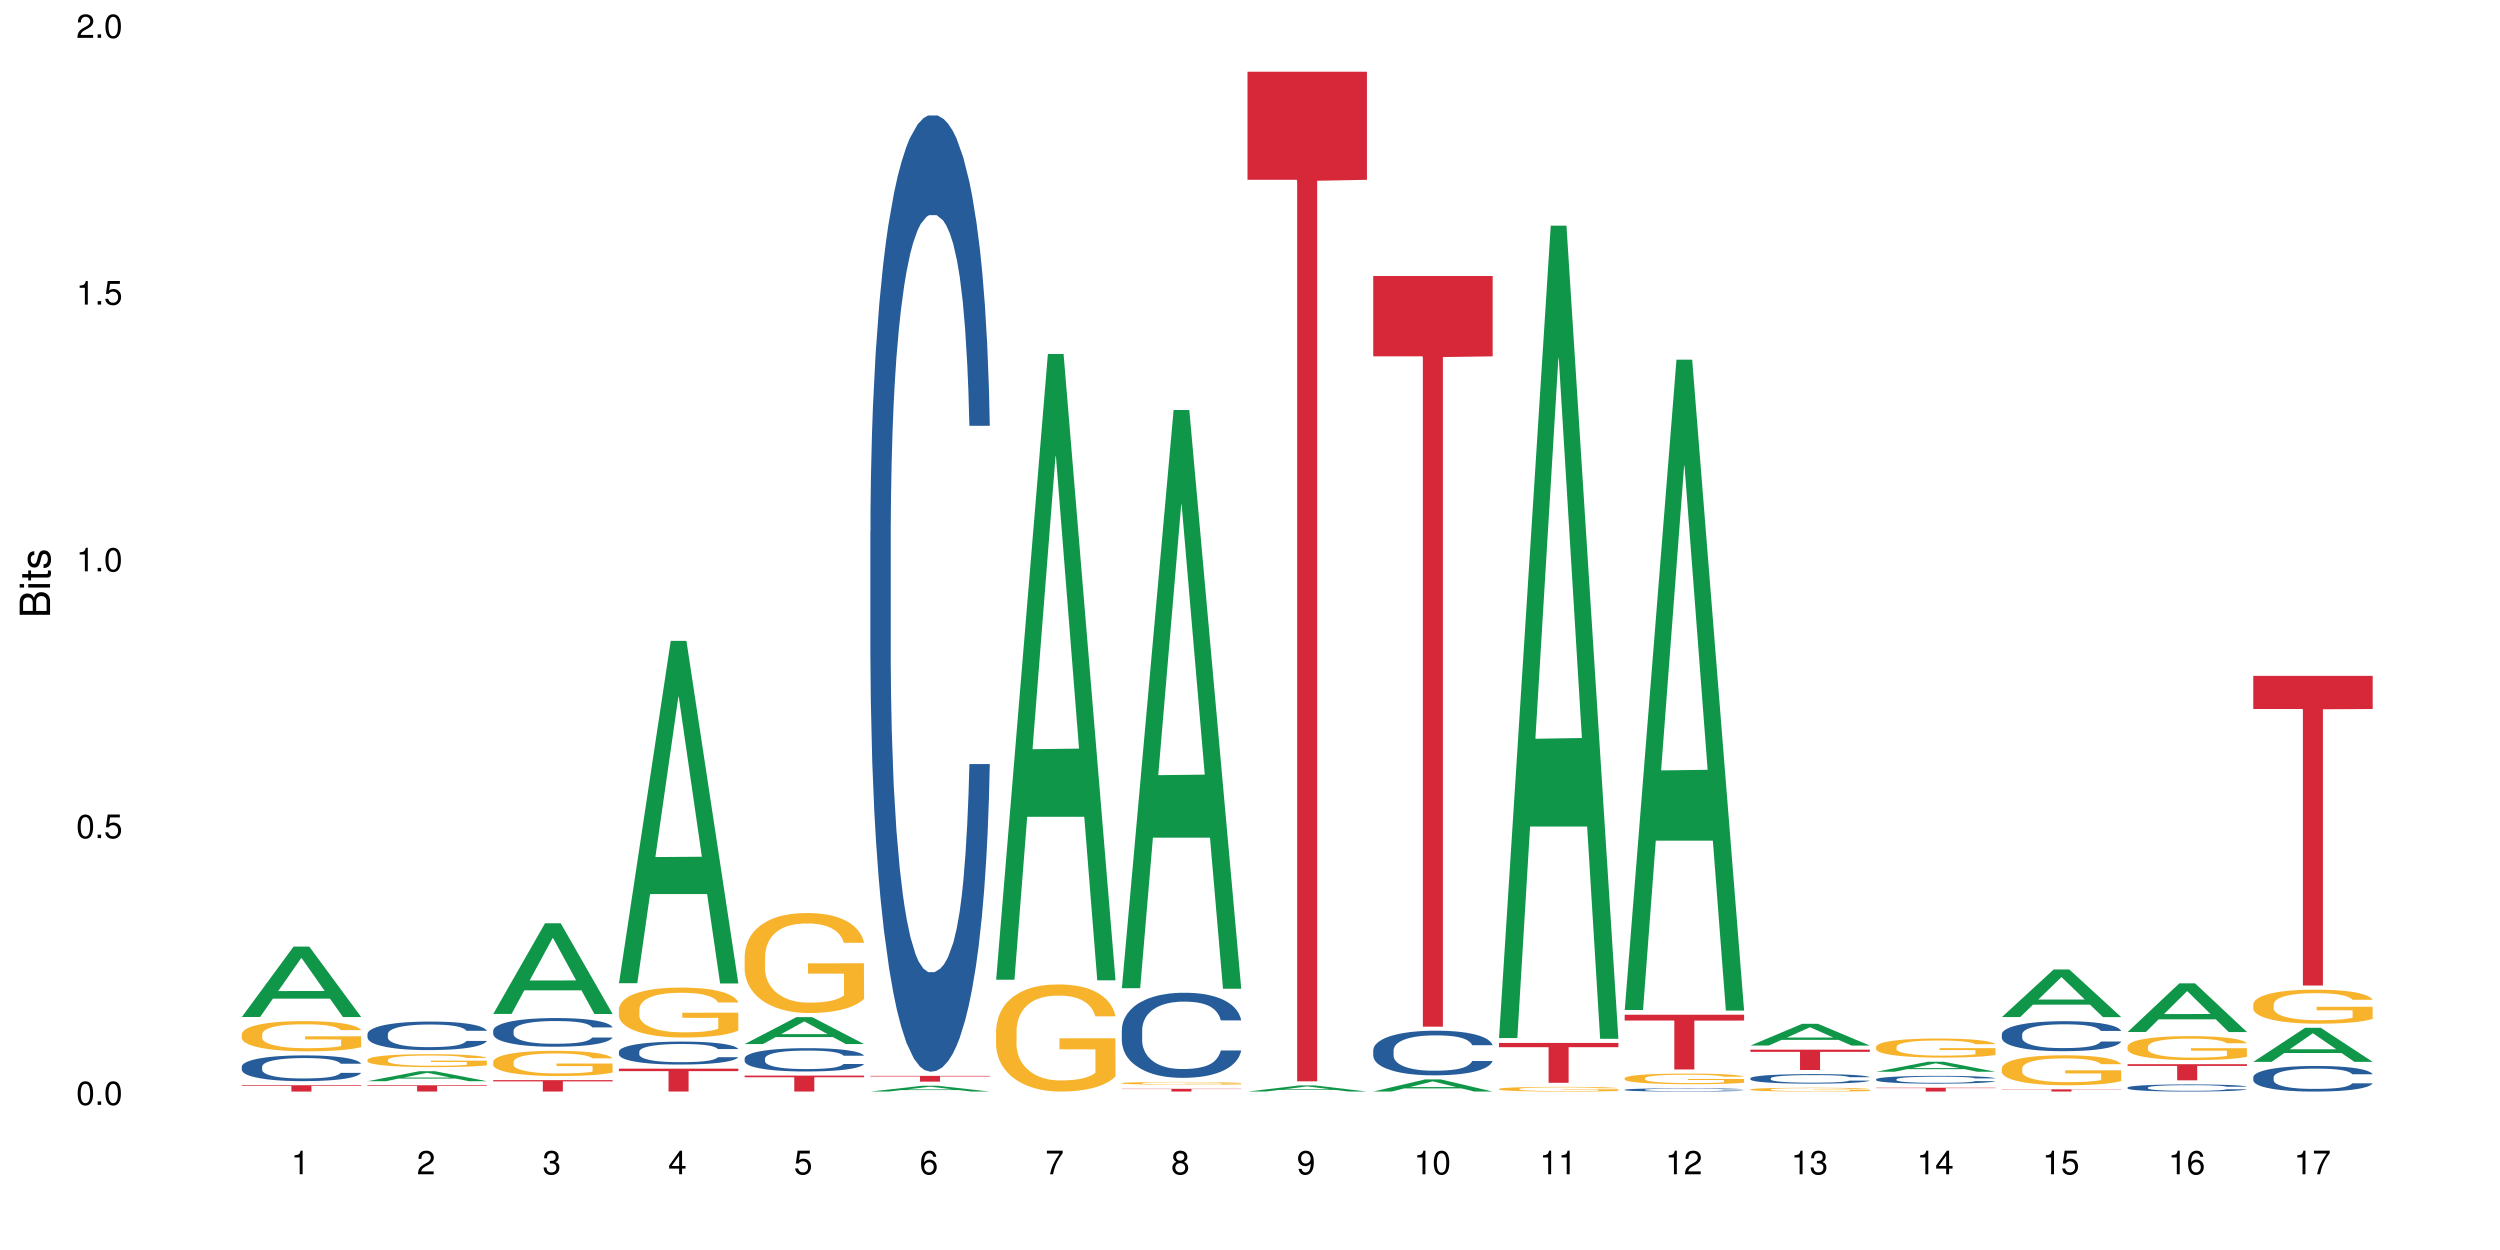 <?xml version="1.0" encoding="UTF-8"?>
<svg xmlns="http://www.w3.org/2000/svg" xmlns:xlink="http://www.w3.org/1999/xlink" width="720pt" height="360pt" viewBox="0 0 720 360" version="1.1">
<defs>
<g>
<symbol overflow="visible" id="glyph0-0">
<path style="stroke:none;" d=""/>
</symbol>
<symbol overflow="visible" id="glyph0-1">
<path style="stroke:none;" d="M 2.641 -6.797 C 2 -6.797 1.422 -6.531 1.078 -6.047 C 0.641 -5.453 0.406 -4.547 0.406 -3.297 C 0.406 -1 1.188 0.219 2.641 0.219 C 4.078 0.219 4.859 -1 4.859 -3.234 C 4.859 -4.562 4.656 -5.438 4.203 -6.047 C 3.844 -6.531 3.281 -6.797 2.641 -6.797 Z M 2.641 -6.047 C 3.547 -6.047 4 -5.125 4 -3.312 C 4 -1.375 3.562 -0.484 2.625 -0.484 C 1.734 -0.484 1.281 -1.422 1.281 -3.281 C 1.281 -5.141 1.734 -6.047 2.641 -6.047 Z M 2.641 -6.047 "/>
</symbol>
<symbol overflow="visible" id="glyph0-2">
<path style="stroke:none;" d="M 1.828 -1 L 0.828 -1 L 0.828 0 L 1.828 0 Z M 1.828 -1 "/>
</symbol>
<symbol overflow="visible" id="glyph0-3">
<path style="stroke:none;" d="M 4.562 -6.797 L 1.062 -6.797 L 0.547 -3.094 L 1.328 -3.094 C 1.719 -3.562 2.047 -3.734 2.578 -3.734 C 3.484 -3.734 4.062 -3.109 4.062 -2.094 C 4.062 -1.125 3.484 -0.531 2.578 -0.531 C 1.828 -0.531 1.375 -0.906 1.188 -1.672 L 0.328 -1.672 C 0.453 -1.109 0.547 -0.844 0.75 -0.594 C 1.125 -0.078 1.828 0.219 2.594 0.219 C 3.969 0.219 4.922 -0.781 4.922 -2.219 C 4.922 -3.562 4.031 -4.484 2.719 -4.484 C 2.25 -4.484 1.859 -4.359 1.469 -4.062 L 1.734 -5.969 L 4.562 -5.969 Z M 4.562 -6.797 "/>
</symbol>
<symbol overflow="visible" id="glyph0-4">
<path style="stroke:none;" d="M 2.484 -4.844 L 2.484 0 L 3.328 0 L 3.328 -6.797 L 2.766 -6.797 C 2.469 -5.75 2.281 -5.609 0.984 -5.453 L 0.984 -4.844 Z M 2.484 -4.844 "/>
</symbol>
<symbol overflow="visible" id="glyph0-5">
<path style="stroke:none;" d="M 4.859 -0.828 L 1.281 -0.828 C 1.359 -1.391 1.672 -1.75 2.5 -2.234 L 3.469 -2.75 C 4.406 -3.266 4.906 -3.969 4.906 -4.812 C 4.906 -5.375 4.672 -5.906 4.266 -6.266 C 3.859 -6.625 3.375 -6.797 2.719 -6.797 C 1.859 -6.797 1.219 -6.5 0.844 -5.922 C 0.609 -5.562 0.5 -5.125 0.484 -4.438 L 1.328 -4.438 C 1.359 -4.906 1.406 -5.188 1.531 -5.406 C 1.75 -5.812 2.188 -6.062 2.703 -6.062 C 3.469 -6.062 4.031 -5.516 4.031 -4.781 C 4.031 -4.25 3.719 -3.797 3.125 -3.438 L 2.234 -2.938 C 0.812 -2.141 0.406 -1.5 0.328 0 L 4.859 0 Z M 4.859 -0.828 "/>
</symbol>
<symbol overflow="visible" id="glyph0-6">
<path style="stroke:none;" d="M 2.125 -3.125 L 2.578 -3.125 C 3.516 -3.125 3.984 -2.703 3.984 -1.891 C 3.984 -1.031 3.469 -0.531 2.578 -0.531 C 1.656 -0.531 1.203 -0.984 1.156 -1.969 L 0.312 -1.969 C 0.344 -1.422 0.438 -1.078 0.609 -0.766 C 0.953 -0.109 1.625 0.219 2.547 0.219 C 3.953 0.219 4.859 -0.609 4.859 -1.906 C 4.859 -2.766 4.516 -3.25 3.703 -3.516 C 4.344 -3.766 4.656 -4.25 4.656 -4.938 C 4.656 -6.109 3.875 -6.797 2.578 -6.797 C 1.203 -6.797 0.484 -6.047 0.453 -4.609 L 1.297 -4.609 C 1.312 -5.016 1.344 -5.25 1.453 -5.453 C 1.641 -5.828 2.062 -6.062 2.594 -6.062 C 3.344 -6.062 3.797 -5.625 3.797 -4.906 C 3.797 -4.422 3.609 -4.141 3.25 -3.984 C 3.016 -3.891 2.719 -3.844 2.125 -3.844 Z M 2.125 -3.125 "/>
</symbol>
<symbol overflow="visible" id="glyph0-7">
<path style="stroke:none;" d="M 3.141 -1.625 L 3.141 0 L 3.984 0 L 3.984 -1.625 L 4.984 -1.625 L 4.984 -2.391 L 3.984 -2.391 L 3.984 -6.797 L 3.359 -6.797 L 0.266 -2.516 L 0.266 -1.625 Z M 3.141 -2.391 L 1 -2.391 L 3.141 -5.359 Z M 3.141 -2.391 "/>
</symbol>
<symbol overflow="visible" id="glyph0-8">
<path style="stroke:none;" d="M 4.781 -5.031 C 4.609 -6.141 3.891 -6.797 2.844 -6.797 C 2.094 -6.797 1.422 -6.438 1.031 -5.828 C 0.609 -5.172 0.406 -4.344 0.406 -3.094 C 0.406 -1.953 0.578 -1.234 0.984 -0.625 C 1.359 -0.078 1.953 0.219 2.703 0.219 C 3.984 0.219 4.922 -0.734 4.922 -2.078 C 4.922 -3.344 4.062 -4.234 2.844 -4.234 C 2.172 -4.234 1.641 -3.969 1.281 -3.469 C 1.281 -5.125 1.828 -6.047 2.797 -6.047 C 3.391 -6.047 3.797 -5.672 3.938 -5.031 Z M 2.734 -3.484 C 3.547 -3.484 4.062 -2.922 4.062 -2 C 4.062 -1.156 3.484 -0.531 2.703 -0.531 C 1.922 -0.531 1.328 -1.188 1.328 -2.047 C 1.328 -2.891 1.906 -3.484 2.734 -3.484 Z M 2.734 -3.484 "/>
</symbol>
<symbol overflow="visible" id="glyph0-9">
<path style="stroke:none;" d="M 4.984 -6.797 L 0.438 -6.797 L 0.438 -5.969 L 4.109 -5.969 C 2.5 -3.656 1.828 -2.234 1.328 0 L 2.219 0 C 2.594 -2.172 3.453 -4.047 4.984 -6.094 Z M 4.984 -6.797 "/>
</symbol>
<symbol overflow="visible" id="glyph0-10">
<path style="stroke:none;" d="M 3.75 -3.578 C 4.453 -4 4.688 -4.344 4.688 -4.984 C 4.688 -6.047 3.844 -6.797 2.641 -6.797 C 1.438 -6.797 0.594 -6.047 0.594 -4.984 C 0.594 -4.359 0.828 -4.016 1.516 -3.578 C 0.734 -3.203 0.359 -2.641 0.359 -1.891 C 0.359 -0.641 1.297 0.219 2.641 0.219 C 3.984 0.219 4.922 -0.641 4.922 -1.875 C 4.922 -2.641 4.531 -3.203 3.75 -3.578 Z M 2.641 -6.047 C 3.359 -6.047 3.812 -5.625 3.812 -4.969 C 3.812 -4.344 3.344 -3.922 2.641 -3.922 C 1.922 -3.922 1.453 -4.344 1.453 -4.984 C 1.453 -5.625 1.922 -6.047 2.641 -6.047 Z M 2.641 -3.203 C 3.484 -3.203 4.062 -2.672 4.062 -1.875 C 4.062 -1.062 3.484 -0.531 2.625 -0.531 C 1.797 -0.531 1.219 -1.078 1.219 -1.875 C 1.219 -2.672 1.797 -3.203 2.641 -3.203 Z M 2.641 -3.203 "/>
</symbol>
<symbol overflow="visible" id="glyph0-11">
<path style="stroke:none;" d="M 0.516 -1.547 C 0.672 -0.438 1.406 0.219 2.438 0.219 C 3.188 0.219 3.859 -0.141 4.266 -0.75 C 4.688 -1.406 4.891 -2.25 4.891 -3.484 C 4.891 -4.625 4.703 -5.359 4.312 -5.953 C 3.938 -6.5 3.344 -6.797 2.594 -6.797 C 1.297 -6.797 0.359 -5.844 0.359 -4.516 C 0.359 -3.25 1.234 -2.344 2.453 -2.344 C 3.094 -2.344 3.562 -2.578 4.016 -3.109 C 4 -1.453 3.469 -0.531 2.5 -0.531 C 1.906 -0.531 1.484 -0.906 1.359 -1.547 Z M 2.578 -6.062 C 3.375 -6.062 3.969 -5.406 3.969 -4.531 C 3.969 -3.688 3.375 -3.094 2.547 -3.094 C 1.734 -3.094 1.234 -3.672 1.234 -4.578 C 1.234 -5.438 1.797 -6.062 2.578 -6.062 Z M 2.578 -6.062 "/>
</symbol>
<symbol overflow="visible" id="glyph1-0">
<path style="stroke:none;" d=""/>
</symbol>
<symbol overflow="visible" id="glyph1-1">
<path style="stroke:none;" d="M 0 -0.953 L 0 -4.891 C 0 -5.719 -0.234 -6.344 -0.734 -6.797 C -1.188 -7.234 -1.812 -7.469 -2.5 -7.469 C -3.547 -7.469 -4.188 -7 -4.625 -5.875 C -4.984 -6.672 -5.641 -7.094 -6.531 -7.094 C -7.156 -7.094 -7.734 -6.859 -8.141 -6.391 C -8.562 -5.938 -8.75 -5.344 -8.75 -4.5 L -8.75 -0.953 Z M -4.984 -2.062 L -7.766 -2.062 L -7.766 -4.219 C -7.766 -4.844 -7.688 -5.203 -7.453 -5.5 C -7.219 -5.812 -6.859 -5.969 -6.375 -5.969 C -5.906 -5.969 -5.531 -5.812 -5.297 -5.5 C -5.062 -5.203 -4.984 -4.844 -4.984 -4.219 Z M -0.984 -2.062 L -4 -2.062 L -4 -4.781 C -4 -5.328 -3.859 -5.688 -3.578 -5.953 C -3.297 -6.219 -2.922 -6.359 -2.484 -6.359 C -2.062 -6.359 -1.688 -6.219 -1.406 -5.953 C -1.109 -5.688 -0.984 -5.328 -0.984 -4.781 Z M -0.984 -2.062 "/>
</symbol>
<symbol overflow="visible" id="glyph1-2">
<path style="stroke:none;" d="M -6.281 -1.797 L -6.281 -0.797 L 0 -0.797 L 0 -1.797 Z M -8.75 -1.797 L -8.75 -0.797 L -7.484 -0.797 L -7.484 -1.797 Z M -8.75 -1.797 "/>
</symbol>
<symbol overflow="visible" id="glyph1-3">
<path style="stroke:none;" d="M -6.281 -3.047 L -6.281 -2.016 L -8.016 -2.016 L -8.016 -1.016 L -6.281 -1.016 L -6.281 -0.172 L -5.469 -0.172 L -5.469 -1.016 L -0.719 -1.016 C -0.078 -1.016 0.281 -1.453 0.281 -2.234 C 0.281 -2.469 0.25 -2.719 0.188 -3.047 L -0.641 -3.047 C -0.609 -2.922 -0.594 -2.766 -0.594 -2.562 C -0.594 -2.141 -0.719 -2.016 -1.156 -2.016 L -5.469 -2.016 L -5.469 -3.047 Z M -6.281 -3.047 "/>
</symbol>
<symbol overflow="visible" id="glyph1-4">
<path style="stroke:none;" d="M -4.531 -5.25 C -5.766 -5.25 -6.469 -4.422 -6.469 -2.969 C -6.469 -1.516 -5.719 -0.562 -4.547 -0.562 C -3.562 -0.562 -3.094 -1.062 -2.734 -2.562 L -2.516 -3.484 C -2.344 -4.188 -2.094 -4.469 -1.625 -4.469 C -1.047 -4.469 -0.641 -3.875 -0.641 -3 C -0.641 -2.453 -0.797 -2 -1.062 -1.75 C -1.25 -1.594 -1.422 -1.531 -1.875 -1.469 L -1.875 -0.406 C -0.422 -0.453 0.281 -1.266 0.281 -2.922 C 0.281 -4.5 -0.5 -5.516 -1.719 -5.516 C -2.656 -5.516 -3.172 -4.984 -3.469 -3.734 L -3.703 -2.766 C -3.891 -1.953 -4.156 -1.609 -4.594 -1.609 C -5.172 -1.609 -5.547 -2.125 -5.547 -2.938 C -5.547 -3.75 -5.203 -4.172 -4.531 -4.203 Z M -4.531 -5.25 "/>
</symbol>
</g>
</defs>
<g id="surface100211">
<rect x="0" y="0" width="720" height="360" style="fill:rgb(100%,100%,100%);fill-opacity:1;stroke:none;"/>
<path style=" stroke:none;fill-rule:nonzero;fill:rgb(6.275%,58.824%,28.235%);fill-opacity:1;" d="M 69.629 292.887 L 69.668 292.867 L 84.551 272.621 L 89.07 272.621 L 104.027 292.906 L 98.77 292.906 L 95.023 287.609 L 78.598 287.609 L 74.922 292.887 L 69.629 292.887 L 80.176 285.422 L 93.516 285.402 L 86.863 275.938 L 86.789 275.918 L 86.719 275.973 L 80.141 285.402 L 80.176 285.422 Z M 69.629 292.887 "/>
<path style=" stroke:none;fill-rule:nonzero;fill:rgb(14.51%,36.078%,60%);fill-opacity:1;" d="M 69.629 307.184 L 69.672 307.176 L 69.672 307.012 L 69.797 306.754 L 70.09 306.43 L 70.383 306.207 L 71.141 305.809 L 72.188 305.422 L 73.277 305.125 L 74.074 304.949 L 74.789 304.812 L 76.426 304.562 L 77.473 304.434 L 78.605 304.316 L 79.992 304.203 L 80.996 304.137 L 83.262 304.027 L 84.941 303.98 L 86.242 303.961 L 89.051 303.961 L 90.73 303.988 L 91.945 304.02 L 93.289 304.074 L 94.422 304.137 L 96.391 304.285 L 98.152 304.473 L 98.949 304.582 L 100.207 304.793 L 101.172 304.996 L 101.844 305.172 L 102.602 305.422 L 103.27 305.727 L 103.773 306.07 L 104.027 306.363 L 98.152 306.363 L 97.859 306.094 L 97.523 305.883 L 96.895 305.605 L 96.266 305.406 L 95.387 305.211 L 94.586 305.082 L 93.496 304.953 L 92.531 304.875 L 91.527 304.812 L 90.562 304.773 L 88.715 304.73 L 86.574 304.73 L 85.777 304.746 L 84.145 304.801 L 83.262 304.848 L 82.004 304.941 L 81.121 305.027 L 80.074 305.164 L 79.359 305.281 L 78.48 305.457 L 77.852 305.609 L 77.137 305.836 L 76.719 306.004 L 76.34 306.195 L 76.004 306.418 L 75.754 306.652 L 75.586 306.906 L 75.5 307.148 L 75.5 308.199 L 75.586 308.441 L 75.797 308.727 L 76.34 309.137 L 77.137 309.496 L 78.062 309.781 L 78.941 309.984 L 79.445 310.078 L 80.117 310.188 L 81.164 310.324 L 82.676 310.457 L 83.555 310.512 L 84.898 310.566 L 86.281 310.594 L 88.129 310.594 L 89.766 310.566 L 90.855 310.531 L 91.988 310.48 L 93.539 310.363 L 94.504 310.254 L 95.344 310.125 L 95.973 310 L 96.391 309.891 L 97.02 309.68 L 97.523 309.449 L 97.902 309.211 L 98.152 308.984 L 104.027 308.984 L 103.773 309.254 L 103.398 309.516 L 103.02 309.715 L 102.434 309.949 L 101.762 310.16 L 100.797 310.398 L 100 310.555 L 98.949 310.723 L 97.984 310.852 L 96.938 310.965 L 95.387 311.102 L 94.379 311.168 L 93.289 311.23 L 91.988 311.285 L 90.352 311.332 L 88.59 311.359 L 86.953 311.367 L 85.191 311.352 L 83.891 311.324 L 82.172 311.266 L 80.031 311.141 L 78.48 311.012 L 77.266 310.887 L 76.215 310.75 L 75.039 310.566 L 73.531 310.27 L 72.609 310.039 L 71.977 309.848 L 71.266 309.586 L 70.762 309.348 L 70.176 308.969 L 69.754 308.488 L 69.629 308.117 Z M 69.629 307.184 "/>
<path style=" stroke:none;fill-rule:nonzero;fill:rgb(96.863%,70.196%,16.863%);fill-opacity:1;" d="M 69.629 297.809 L 69.672 297.801 L 69.672 297.645 L 69.84 297.285 L 70.258 296.793 L 70.805 296.387 L 71.391 296.07 L 71.77 295.902 L 72.398 295.664 L 72.941 295.492 L 74.328 295.133 L 76.09 294.801 L 77.055 294.656 L 78.145 294.523 L 79.695 294.371 L 80.41 294.316 L 82.59 294.188 L 85.066 294.109 L 87.793 294.086 L 89.051 294.094 L 90.77 294.125 L 93.121 294.215 L 94.461 294.293 L 95.512 294.371 L 96.602 294.477 L 97.945 294.633 L 99.203 294.824 L 100.207 295.016 L 101.215 295.254 L 102.055 295.508 L 102.766 295.785 L 103.398 296.117 L 103.773 296.395 L 104.027 296.676 L 98.195 296.676 L 97.859 296.395 L 97.48 296.184 L 96.852 295.922 L 96.223 295.73 L 95.594 295.578 L 94.422 295.371 L 93.414 295.246 L 92.156 295.133 L 90.938 295.062 L 89.555 295.016 L 88.715 295 L 86.492 295 L 84.48 295.055 L 83.305 295.117 L 82.465 295.18 L 81.289 295.301 L 80.578 295.395 L 80.156 295.461 L 78.898 295.707 L 78.062 295.93 L 77.598 296.078 L 77.012 296.316 L 76.594 296.531 L 76.133 296.848 L 75.879 297.086 L 75.543 297.629 L 75.5 299.055 L 75.629 299.359 L 75.879 299.684 L 76.215 299.969 L 76.719 300.27 L 77.223 300.5 L 78.102 300.812 L 78.859 301.016 L 79.445 301.152 L 80.578 301.367 L 81.039 301.438 L 82.129 301.582 L 83.262 301.691 L 84.645 301.789 L 85.695 301.836 L 87.371 301.875 L 89.512 301.875 L 92.027 301.828 L 93.625 301.762 L 94.715 301.699 L 95.426 301.645 L 96.309 301.559 L 96.938 301.477 L 97.523 301.391 L 98.238 301.254 L 98.238 299.359 L 87.875 299.352 L 87.875 298.461 L 103.984 298.453 L 104.027 301.559 L 103.145 301.773 L 102.055 301.977 L 101.004 302.137 L 99.914 302.273 L 98.363 302.422 L 97.105 302.52 L 95.176 302.629 L 93.414 302.699 L 91.566 302.75 L 89.934 302.773 L 88.004 302.781 L 86.281 302.766 L 84.438 302.715 L 82.969 302.652 L 81.625 302.574 L 80.285 302.469 L 78.605 302.305 L 77.516 302.168 L 76.383 302 L 75.25 301.805 L 74.242 301.59 L 73.574 301.422 L 72.902 301.23 L 72.188 300.992 L 71.516 300.723 L 71.012 300.477 L 70.551 300.199 L 70.215 299.938 L 69.883 299.582 L 69.715 299.293 L 69.629 299.047 Z M 69.629 297.809 "/>
<path style=" stroke:none;fill-rule:nonzero;fill:rgb(83.922%,15.686%,22.353%);fill-opacity:1;" d="M 69.629 312.547 L 104.027 312.547 L 104.027 312.742 L 89.691 312.742 L 89.691 314.371 L 83.922 314.371 L 83.922 312.742 L 69.629 312.742 Z M 69.629 312.547 "/>
<path style=" stroke:none;fill-rule:nonzero;fill:rgb(6.275%,58.824%,28.235%);fill-opacity:1;" d="M 105.836 311.383 L 105.871 311.379 L 120.758 308.512 L 125.277 308.512 L 140.234 311.383 L 134.977 311.383 L 131.23 310.633 L 114.805 310.633 L 111.129 311.383 L 105.836 311.383 L 116.383 310.324 L 129.723 310.32 L 123.07 308.98 L 122.996 308.977 L 122.926 308.984 L 116.348 310.32 L 116.383 310.324 Z M 105.836 311.383 "/>
<path style=" stroke:none;fill-rule:nonzero;fill:rgb(14.51%,36.078%,60%);fill-opacity:1;" d="M 105.836 297.785 L 105.879 297.781 L 105.879 297.598 L 106.004 297.312 L 106.297 296.953 L 106.59 296.707 L 107.348 296.266 L 108.395 295.836 L 109.484 295.508 L 110.281 295.312 L 110.996 295.16 L 112.633 294.883 L 113.68 294.742 L 114.812 294.613 L 116.195 294.484 L 117.203 294.41 L 119.469 294.293 L 121.148 294.238 L 122.449 294.215 L 125.258 294.215 L 126.938 294.246 L 128.152 294.285 L 129.496 294.344 L 130.629 294.41 L 132.598 294.574 L 134.359 294.785 L 135.156 294.906 L 136.414 295.141 L 137.379 295.363 L 138.051 295.559 L 138.809 295.836 L 139.477 296.176 L 139.98 296.559 L 140.234 296.879 L 134.359 296.879 L 134.066 296.578 L 133.73 296.348 L 133.102 296.039 L 132.473 295.82 L 131.59 295.605 L 130.793 295.461 L 129.703 295.32 L 128.738 295.23 L 127.734 295.16 L 126.77 295.117 L 124.922 295.07 L 122.781 295.07 L 121.984 295.086 L 120.352 295.145 L 119.469 295.199 L 118.211 295.305 L 117.328 295.402 L 116.281 295.551 L 115.566 295.68 L 114.688 295.875 L 114.059 296.047 L 113.344 296.293 L 112.926 296.48 L 112.547 296.691 L 112.211 296.938 L 111.961 297.203 L 111.793 297.48 L 111.707 297.75 L 111.707 298.914 L 111.793 299.184 L 112.004 299.496 L 112.547 299.957 L 113.344 300.352 L 114.27 300.668 L 115.148 300.895 L 115.652 301 L 116.324 301.117 L 117.371 301.27 L 118.883 301.418 L 119.762 301.477 L 121.105 301.539 L 122.488 301.566 L 124.336 301.566 L 125.973 301.539 L 127.062 301.5 L 128.195 301.441 L 129.746 301.312 L 130.711 301.191 L 131.551 301.051 L 132.18 300.906 L 132.598 300.789 L 133.227 300.555 L 133.73 300.301 L 134.109 300.039 L 134.359 299.781 L 140.234 299.781 L 139.98 300.082 L 139.605 300.375 L 139.227 300.594 L 138.641 300.855 L 137.969 301.09 L 137.004 301.352 L 136.207 301.523 L 135.156 301.711 L 134.191 301.852 L 133.145 301.98 L 131.59 302.133 L 130.586 302.207 L 129.496 302.273 L 128.195 302.332 L 126.559 302.387 L 124.797 302.414 L 123.16 302.422 L 121.398 302.41 L 120.098 302.379 L 118.379 302.312 L 116.238 302.176 L 114.688 302.035 L 113.469 301.891 L 112.422 301.742 L 111.246 301.539 L 109.738 301.207 L 108.816 300.953 L 108.184 300.742 L 107.473 300.449 L 106.969 300.188 L 106.383 299.77 L 105.961 299.234 L 105.836 298.824 Z M 105.836 297.785 "/>
<path style=" stroke:none;fill-rule:nonzero;fill:rgb(96.863%,70.196%,16.863%);fill-opacity:1;" d="M 105.836 305.199 L 105.879 305.195 L 105.879 305.129 L 106.047 304.977 L 106.465 304.766 L 107.012 304.59 L 107.598 304.453 L 107.977 304.383 L 108.605 304.281 L 109.148 304.207 L 110.535 304.051 L 112.297 303.91 L 113.262 303.848 L 114.352 303.789 L 115.902 303.727 L 116.617 303.703 L 118.797 303.648 L 121.273 303.613 L 124 303.602 L 125.258 303.605 L 126.977 303.621 L 129.328 303.656 L 130.668 303.691 L 131.719 303.727 L 132.809 303.77 L 134.152 303.84 L 135.41 303.918 L 136.414 304 L 137.422 304.102 L 138.262 304.211 L 138.973 304.332 L 139.605 304.473 L 139.98 304.594 L 140.234 304.711 L 134.402 304.711 L 134.066 304.594 L 133.688 304.5 L 133.059 304.391 L 132.43 304.309 L 131.801 304.242 L 130.629 304.156 L 129.621 304.102 L 128.363 304.051 L 127.145 304.023 L 125.762 304 L 124.922 303.996 L 122.699 303.996 L 120.688 304.02 L 119.512 304.047 L 118.672 304.074 L 117.496 304.125 L 116.785 304.164 L 116.363 304.191 L 115.105 304.297 L 114.27 304.395 L 113.805 304.457 L 113.219 304.559 L 112.801 304.652 L 112.34 304.789 L 112.086 304.891 L 111.75 305.121 L 111.707 305.734 L 111.836 305.863 L 112.086 306.004 L 112.422 306.125 L 112.926 306.254 L 113.43 306.352 L 114.309 306.484 L 115.066 306.574 L 115.652 306.633 L 116.785 306.723 L 117.246 306.754 L 118.336 306.816 L 119.469 306.863 L 120.852 306.906 L 121.902 306.926 L 123.578 306.941 L 125.719 306.941 L 128.234 306.922 L 129.828 306.895 L 130.922 306.867 L 131.633 306.844 L 132.516 306.805 L 133.145 306.773 L 133.73 306.734 L 134.445 306.676 L 134.445 305.863 L 124.082 305.859 L 124.082 305.48 L 140.191 305.477 L 140.234 306.805 L 139.352 306.898 L 138.262 306.988 L 137.211 307.055 L 136.121 307.113 L 134.57 307.176 L 133.312 307.219 L 131.383 307.266 L 129.621 307.297 L 127.773 307.316 L 126.137 307.328 L 124.211 307.332 L 122.488 307.324 L 120.645 307.305 L 119.176 307.277 L 117.832 307.242 L 116.492 307.199 L 114.812 307.125 L 113.723 307.066 L 112.59 306.996 L 111.457 306.91 L 110.449 306.82 L 109.781 306.75 L 109.109 306.668 L 108.395 306.566 L 107.723 306.449 L 107.219 306.344 L 106.758 306.223 L 106.422 306.113 L 106.09 305.957 L 105.922 305.836 L 105.836 305.73 Z M 105.836 305.199 "/>
<path style=" stroke:none;fill-rule:nonzero;fill:rgb(83.922%,15.686%,22.353%);fill-opacity:1;" d="M 105.836 312.562 L 140.234 312.562 L 140.234 312.758 L 125.898 312.758 L 125.898 314.371 L 120.129 314.371 L 120.129 312.762 L 120.047 312.758 L 105.836 312.758 Z M 105.836 312.562 "/>
<path style=" stroke:none;fill-rule:nonzero;fill:rgb(6.275%,58.824%,28.235%);fill-opacity:1;" d="M 142.043 292.004 L 142.078 291.977 L 156.965 265.898 L 161.484 265.898 L 176.441 292.027 L 171.184 292.027 L 167.438 285.207 L 151.012 285.207 L 147.336 292.004 L 142.043 292.004 L 152.59 282.383 L 165.93 282.359 L 159.277 270.164 L 159.203 270.141 L 159.133 270.215 L 152.555 282.359 L 152.59 282.383 Z M 142.043 292.004 "/>
<path style=" stroke:none;fill-rule:nonzero;fill:rgb(14.51%,36.078%,60%);fill-opacity:1;" d="M 142.043 296.797 L 142.086 296.789 L 142.086 296.609 L 142.211 296.324 L 142.504 295.961 L 142.797 295.711 L 143.555 295.266 L 144.602 294.836 L 145.691 294.504 L 146.488 294.309 L 147.203 294.156 L 148.84 293.879 L 149.887 293.734 L 151.02 293.605 L 152.402 293.477 L 153.41 293.402 L 155.676 293.281 L 157.355 293.23 L 158.652 293.207 L 161.465 293.207 L 163.145 293.234 L 164.359 293.273 L 165.703 293.336 L 166.832 293.402 L 168.805 293.566 L 170.566 293.781 L 171.363 293.898 L 172.621 294.133 L 173.586 294.359 L 174.258 294.559 L 175.012 294.836 L 175.684 295.176 L 176.188 295.559 L 176.441 295.883 L 170.566 295.883 L 170.273 295.582 L 169.938 295.348 L 169.309 295.039 L 168.68 294.82 L 167.797 294.602 L 167 294.457 L 165.91 294.316 L 164.945 294.227 L 163.941 294.156 L 162.977 294.113 L 161.129 294.066 L 158.988 294.066 L 158.191 294.082 L 156.559 294.141 L 155.676 294.195 L 154.418 294.301 L 153.535 294.398 L 152.488 294.551 L 151.773 294.676 L 150.895 294.875 L 150.266 295.047 L 149.551 295.297 L 149.133 295.484 L 148.754 295.695 L 148.418 295.945 L 148.168 296.211 L 148 296.488 L 147.914 296.762 L 147.914 297.93 L 148 298.199 L 148.211 298.52 L 148.754 298.977 L 149.551 299.379 L 150.473 299.695 L 151.355 299.922 L 151.859 300.027 L 152.531 300.148 L 153.578 300.297 L 155.09 300.449 L 155.969 300.512 L 157.312 300.57 L 158.695 300.602 L 160.543 300.602 L 162.18 300.57 L 163.27 300.531 L 164.402 300.473 L 165.953 300.344 L 166.918 300.223 L 167.758 300.078 L 168.387 299.938 L 168.805 299.816 L 169.434 299.582 L 169.938 299.324 L 170.316 299.062 L 170.566 298.805 L 176.441 298.805 L 176.188 299.105 L 175.812 299.402 L 175.434 299.621 L 174.848 299.883 L 174.176 300.117 L 173.211 300.383 L 172.414 300.555 L 171.363 300.742 L 170.398 300.887 L 169.352 301.016 L 167.797 301.168 L 166.793 301.242 L 165.703 301.309 L 164.402 301.371 L 162.766 301.422 L 161.004 301.453 L 159.367 301.461 L 157.605 301.445 L 156.305 301.414 L 154.586 301.348 L 152.445 301.211 L 150.895 301.066 L 149.676 300.926 L 148.629 300.773 L 147.453 300.57 L 145.945 300.238 L 145.02 299.98 L 144.391 299.77 L 143.68 299.477 L 143.176 299.211 L 142.59 298.789 L 142.168 298.254 L 142.043 297.84 Z M 142.043 296.797 "/>
<path style=" stroke:none;fill-rule:nonzero;fill:rgb(96.863%,70.196%,16.863%);fill-opacity:1;" d="M 142.043 305.75 L 142.086 305.742 L 142.086 305.609 L 142.254 305.312 L 142.672 304.902 L 143.219 304.562 L 143.805 304.297 L 144.184 304.16 L 144.812 303.961 L 145.355 303.812 L 146.742 303.516 L 148.504 303.238 L 149.469 303.117 L 150.559 303.004 L 152.109 302.879 L 152.824 302.832 L 155.004 302.727 L 157.48 302.66 L 160.207 302.641 L 161.465 302.648 L 163.184 302.672 L 165.535 302.746 L 166.875 302.812 L 167.926 302.879 L 169.016 302.965 L 170.359 303.098 L 171.617 303.258 L 172.621 303.418 L 173.629 303.613 L 174.469 303.828 L 175.18 304.059 L 175.812 304.34 L 176.188 304.57 L 176.441 304.801 L 170.609 304.801 L 170.273 304.57 L 169.895 304.391 L 169.266 304.172 L 168.637 304.012 L 168.008 303.887 L 166.832 303.715 L 165.828 303.609 L 164.57 303.516 L 163.352 303.457 L 161.969 303.418 L 161.129 303.402 L 158.906 303.402 L 156.891 303.449 L 155.719 303.504 L 154.879 303.555 L 153.703 303.656 L 152.992 303.734 L 152.57 303.789 L 151.312 303.992 L 150.473 304.18 L 150.012 304.305 L 149.426 304.504 L 149.008 304.684 L 148.547 304.949 L 148.293 305.148 L 147.957 305.598 L 147.914 306.793 L 148.043 307.043 L 148.293 307.316 L 148.629 307.555 L 149.133 307.805 L 149.637 308 L 150.516 308.258 L 151.273 308.43 L 151.859 308.543 L 152.992 308.723 L 153.453 308.781 L 154.543 308.902 L 155.676 308.992 L 157.059 309.074 L 158.109 309.113 L 159.785 309.145 L 161.926 309.145 L 164.441 309.105 L 166.035 309.055 L 167.129 309 L 167.84 308.953 L 168.723 308.879 L 169.352 308.812 L 169.938 308.742 L 170.652 308.629 L 170.652 307.043 L 160.289 307.035 L 160.289 306.293 L 176.398 306.289 L 176.441 308.879 L 175.559 309.059 L 174.469 309.23 L 173.418 309.363 L 172.328 309.477 L 170.777 309.602 L 169.52 309.684 L 167.59 309.777 L 165.828 309.836 L 163.98 309.875 L 162.344 309.895 L 160.418 309.902 L 158.695 309.887 L 156.852 309.848 L 155.383 309.797 L 154.039 309.73 L 152.699 309.645 L 151.02 309.504 L 149.93 309.391 L 148.797 309.25 L 147.664 309.086 L 146.656 308.906 L 145.984 308.77 L 145.316 308.609 L 144.602 308.41 L 143.93 308.184 L 143.426 307.98 L 142.965 307.746 L 142.629 307.527 L 142.293 307.23 L 142.129 306.992 L 142.043 306.785 Z M 142.043 305.75 "/>
<path style=" stroke:none;fill-rule:nonzero;fill:rgb(83.922%,15.686%,22.353%);fill-opacity:1;" d="M 142.043 311.082 L 176.441 311.082 L 176.441 311.434 L 162.105 311.438 L 162.105 314.371 L 156.336 314.371 L 156.336 311.441 L 156.254 311.434 L 142.043 311.434 Z M 142.043 311.082 "/>
<path style=" stroke:none;fill-rule:nonzero;fill:rgb(6.275%,58.824%,28.235%);fill-opacity:1;" d="M 178.25 283.152 L 178.285 283.059 L 193.172 184.562 L 197.691 184.562 L 212.648 283.246 L 207.391 283.246 L 203.645 257.484 L 187.219 257.484 L 183.543 283.152 L 178.25 283.152 L 188.797 246.832 L 202.137 246.738 L 195.484 200.688 L 195.41 200.594 L 195.34 200.871 L 188.762 246.738 L 188.797 246.832 Z M 178.25 283.152 "/>
<path style=" stroke:none;fill-rule:nonzero;fill:rgb(14.51%,36.078%,60%);fill-opacity:1;" d="M 178.25 302.859 L 178.293 302.855 L 178.293 302.711 L 178.418 302.48 L 178.711 302.191 L 179.004 301.992 L 179.762 301.637 L 180.809 301.289 L 181.898 301.023 L 182.695 300.867 L 183.41 300.746 L 185.047 300.523 L 186.094 300.41 L 187.227 300.309 L 188.609 300.203 L 189.617 300.145 L 191.883 300.047 L 193.562 300.004 L 194.859 299.988 L 197.672 299.988 L 199.348 300.012 L 200.566 300.043 L 201.91 300.09 L 203.039 300.145 L 205.012 300.277 L 206.773 300.445 L 207.57 300.543 L 208.828 300.73 L 209.793 300.91 L 210.465 301.066 L 211.219 301.289 L 211.891 301.562 L 212.395 301.871 L 212.648 302.129 L 206.773 302.129 L 206.48 301.887 L 206.145 301.703 L 205.516 301.453 L 204.887 301.277 L 204.004 301.105 L 203.207 300.988 L 202.117 300.875 L 201.152 300.801 L 200.148 300.746 L 199.184 300.711 L 197.336 300.676 L 195.195 300.676 L 194.398 300.688 L 192.766 300.734 L 191.883 300.777 L 190.625 300.863 L 189.742 300.941 L 188.695 301.062 L 187.98 301.164 L 187.102 301.32 L 186.473 301.461 L 185.758 301.66 L 185.34 301.809 L 184.961 301.98 L 184.625 302.18 L 184.375 302.391 L 184.207 302.613 L 184.121 302.828 L 184.121 303.766 L 184.207 303.98 L 184.418 304.234 L 184.961 304.605 L 185.758 304.922 L 186.68 305.176 L 187.562 305.359 L 188.066 305.441 L 188.738 305.539 L 189.785 305.66 L 191.297 305.781 L 192.176 305.828 L 193.52 305.879 L 194.902 305.902 L 196.75 305.902 L 198.387 305.879 L 199.477 305.848 L 200.609 305.797 L 202.16 305.695 L 203.125 305.598 L 203.965 305.484 L 204.594 305.371 L 205.012 305.273 L 205.641 305.086 L 206.145 304.883 L 206.523 304.672 L 206.773 304.465 L 212.648 304.465 L 212.395 304.707 L 212.016 304.941 L 211.641 305.117 L 211.055 305.328 L 210.383 305.516 L 209.418 305.727 L 208.621 305.863 L 207.57 306.016 L 206.605 306.129 L 205.559 306.234 L 204.004 306.355 L 203 306.414 L 201.91 306.469 L 200.609 306.516 L 198.973 306.559 L 197.211 306.582 L 195.574 306.59 L 193.812 306.578 L 192.512 306.555 L 190.793 306.5 L 188.652 306.391 L 187.102 306.277 L 185.883 306.16 L 184.836 306.039 L 183.66 305.879 L 182.152 305.613 L 181.227 305.406 L 180.598 305.238 L 179.887 305.004 L 179.383 304.789 L 178.797 304.453 L 178.375 304.023 L 178.25 303.691 Z M 178.25 302.859 "/>
<path style=" stroke:none;fill-rule:nonzero;fill:rgb(96.863%,70.196%,16.863%);fill-opacity:1;" d="M 178.25 290.586 L 178.293 290.57 L 178.293 290.309 L 178.461 289.719 L 178.879 288.902 L 179.426 288.234 L 180.012 287.707 L 180.391 287.434 L 181.02 287.039 L 181.562 286.75 L 182.949 286.16 L 184.711 285.605 L 185.676 285.371 L 186.766 285.148 L 188.316 284.898 L 189.031 284.805 L 191.211 284.594 L 193.688 284.465 L 196.414 284.426 L 197.672 284.438 L 199.391 284.492 L 201.742 284.637 L 203.082 284.766 L 204.133 284.898 L 205.223 285.066 L 206.562 285.332 L 207.824 285.645 L 208.828 285.961 L 209.836 286.355 L 210.676 286.777 L 211.387 287.234 L 212.016 287.789 L 212.395 288.246 L 212.648 288.707 L 206.816 288.707 L 206.48 288.246 L 206.102 287.891 L 205.473 287.457 L 204.844 287.145 L 204.215 286.895 L 203.039 286.551 L 202.035 286.344 L 200.777 286.16 L 199.559 286.039 L 198.176 285.961 L 197.336 285.934 L 195.113 285.934 L 193.098 286.027 L 191.926 286.133 L 191.086 286.238 L 189.91 286.434 L 189.199 286.594 L 188.777 286.695 L 187.52 287.105 L 186.68 287.473 L 186.219 287.723 L 185.633 288.117 L 185.215 288.469 L 184.754 288.996 L 184.5 289.391 L 184.164 290.281 L 184.121 292.648 L 184.25 293.148 L 184.5 293.684 L 184.836 294.156 L 185.34 294.656 L 185.844 295.039 L 186.723 295.551 L 187.48 295.891 L 188.066 296.113 L 189.199 296.469 L 189.66 296.59 L 190.75 296.824 L 191.883 297.008 L 193.266 297.164 L 194.316 297.246 L 195.992 297.309 L 198.133 297.309 L 200.648 297.23 L 202.242 297.125 L 203.336 297.02 L 204.047 296.93 L 204.93 296.785 L 205.559 296.652 L 206.145 296.508 L 206.859 296.285 L 206.859 293.148 L 196.496 293.133 L 196.496 291.664 L 212.605 291.648 L 212.648 296.785 L 211.766 297.141 L 210.676 297.48 L 209.625 297.742 L 208.535 297.969 L 206.984 298.215 L 205.727 298.375 L 203.797 298.559 L 202.035 298.676 L 200.188 298.754 L 198.551 298.793 L 196.621 298.809 L 194.902 298.781 L 193.059 298.703 L 191.59 298.598 L 190.246 298.465 L 188.906 298.297 L 187.227 298.02 L 186.137 297.797 L 185.004 297.52 L 183.871 297.191 L 182.863 296.836 L 182.191 296.562 L 181.523 296.246 L 180.809 295.852 L 180.137 295.406 L 179.633 295 L 179.172 294.539 L 178.836 294.105 L 178.5 293.516 L 178.336 293.043 L 178.25 292.633 Z M 178.25 290.586 "/>
<path style=" stroke:none;fill-rule:nonzero;fill:rgb(83.922%,15.686%,22.353%);fill-opacity:1;" d="M 178.25 307.77 L 212.648 307.77 L 212.648 308.477 L 198.312 308.48 L 198.312 314.371 L 192.543 314.371 L 192.543 308.488 L 192.461 308.477 L 178.25 308.477 Z M 178.25 307.77 "/>
<path style=" stroke:none;fill-rule:nonzero;fill:rgb(6.275%,58.824%,28.235%);fill-opacity:1;" d="M 214.457 300.688 L 214.492 300.68 L 229.379 292.934 L 233.898 292.934 L 248.855 300.695 L 243.598 300.695 L 239.852 298.668 L 223.422 298.668 L 219.75 300.688 L 214.457 300.688 L 225.004 297.832 L 238.344 297.824 L 231.691 294.199 L 231.617 294.195 L 231.547 294.215 L 224.969 297.824 L 225.004 297.832 Z M 214.457 300.688 "/>
<path style=" stroke:none;fill-rule:nonzero;fill:rgb(14.51%,36.078%,60%);fill-opacity:1;" d="M 214.457 304.793 L 214.5 304.789 L 214.5 304.641 L 214.625 304.406 L 214.918 304.113 L 215.211 303.91 L 215.969 303.551 L 217.016 303.199 L 218.105 302.93 L 218.902 302.77 L 219.617 302.648 L 221.254 302.422 L 222.301 302.305 L 223.434 302.199 L 224.816 302.094 L 225.824 302.035 L 228.09 301.938 L 229.77 301.895 L 231.066 301.875 L 233.879 301.875 L 235.555 301.898 L 236.773 301.93 L 238.117 301.98 L 239.246 302.035 L 241.219 302.168 L 242.98 302.34 L 243.777 302.438 L 245.035 302.629 L 246 302.812 L 246.672 302.973 L 247.426 303.199 L 248.098 303.477 L 248.602 303.789 L 248.855 304.051 L 242.98 304.051 L 242.688 303.805 L 242.352 303.617 L 241.723 303.363 L 241.094 303.188 L 240.211 303.008 L 239.414 302.895 L 238.324 302.777 L 237.359 302.703 L 236.352 302.648 L 235.391 302.609 L 233.543 302.574 L 231.402 302.574 L 230.605 302.586 L 228.973 302.637 L 228.09 302.68 L 226.832 302.766 L 225.949 302.844 L 224.902 302.965 L 224.188 303.07 L 223.309 303.23 L 222.68 303.371 L 221.965 303.574 L 221.547 303.727 L 221.168 303.898 L 220.832 304.102 L 220.582 304.316 L 220.414 304.543 L 220.328 304.762 L 220.328 305.715 L 220.414 305.934 L 220.625 306.191 L 221.168 306.566 L 221.965 306.891 L 222.887 307.148 L 223.77 307.332 L 224.273 307.418 L 224.945 307.516 L 225.992 307.641 L 227.504 307.762 L 228.383 307.812 L 229.727 307.859 L 231.109 307.887 L 232.957 307.887 L 234.59 307.859 L 235.684 307.832 L 236.816 307.781 L 238.367 307.676 L 239.332 307.578 L 240.172 307.461 L 240.801 307.348 L 241.219 307.246 L 241.848 307.059 L 242.352 306.848 L 242.73 306.633 L 242.98 306.426 L 248.855 306.426 L 248.602 306.672 L 248.223 306.91 L 247.848 307.09 L 247.258 307.305 L 246.59 307.492 L 245.625 307.707 L 244.828 307.848 L 243.777 308.004 L 242.812 308.117 L 241.766 308.223 L 240.211 308.344 L 239.207 308.406 L 238.117 308.461 L 236.816 308.512 L 235.18 308.555 L 233.418 308.578 L 231.781 308.586 L 230.02 308.574 L 228.719 308.547 L 227 308.492 L 224.859 308.383 L 223.309 308.266 L 222.09 308.148 L 221.043 308.027 L 219.867 307.859 L 218.359 307.59 L 217.434 307.383 L 216.805 307.211 L 216.094 306.973 L 215.59 306.758 L 215.004 306.414 L 214.582 305.977 L 214.457 305.641 Z M 214.457 304.793 "/>
<path style=" stroke:none;fill-rule:nonzero;fill:rgb(96.863%,70.196%,16.863%);fill-opacity:1;" d="M 214.457 275.285 L 214.5 275.262 L 214.5 274.734 L 214.668 273.551 L 215.086 271.922 L 215.633 270.578 L 216.219 269.527 L 216.598 268.973 L 217.227 268.184 L 217.77 267.605 L 219.156 266.422 L 220.918 265.316 L 221.883 264.844 L 222.973 264.398 L 224.523 263.898 L 225.238 263.715 L 227.418 263.293 L 229.895 263.031 L 232.621 262.949 L 233.879 262.977 L 235.598 263.082 L 237.949 263.371 L 239.289 263.633 L 240.34 263.898 L 241.43 264.238 L 242.77 264.766 L 244.031 265.398 L 245.035 266.027 L 246.043 266.816 L 246.883 267.66 L 247.594 268.578 L 248.223 269.684 L 248.602 270.605 L 248.855 271.527 L 243.023 271.527 L 242.688 270.605 L 242.309 269.895 L 241.68 269.027 L 241.051 268.395 L 240.422 267.895 L 239.246 267.211 L 238.242 266.793 L 236.984 266.422 L 235.766 266.188 L 234.383 266.027 L 233.543 265.977 L 231.32 265.977 L 229.305 266.16 L 228.133 266.371 L 227.293 266.582 L 226.117 266.977 L 225.406 267.289 L 224.984 267.5 L 223.727 268.316 L 222.887 269.055 L 222.426 269.555 L 221.84 270.344 L 221.422 271.051 L 220.957 272.105 L 220.707 272.895 L 220.371 274.684 L 220.328 279.418 L 220.457 280.418 L 220.707 281.496 L 221.043 282.441 L 221.547 283.441 L 222.051 284.203 L 222.93 285.23 L 223.684 285.914 L 224.273 286.359 L 225.406 287.07 L 225.867 287.309 L 226.957 287.781 L 228.09 288.148 L 229.473 288.465 L 230.523 288.621 L 232.199 288.754 L 234.34 288.754 L 236.855 288.598 L 238.449 288.387 L 239.543 288.176 L 240.254 287.992 L 241.137 287.703 L 241.766 287.438 L 242.352 287.148 L 243.066 286.703 L 243.066 280.418 L 232.703 280.391 L 232.703 277.445 L 248.812 277.418 L 248.855 287.703 L 247.973 288.414 L 246.883 289.098 L 245.832 289.621 L 244.742 290.07 L 243.191 290.57 L 241.934 290.887 L 240.004 291.254 L 238.242 291.488 L 236.395 291.648 L 234.758 291.727 L 232.828 291.754 L 231.109 291.699 L 229.266 291.543 L 227.797 291.332 L 226.453 291.07 L 225.113 290.727 L 223.434 290.176 L 222.344 289.727 L 221.211 289.176 L 220.078 288.52 L 219.07 287.809 L 218.398 287.254 L 217.73 286.625 L 217.016 285.836 L 216.344 284.941 L 215.84 284.125 L 215.379 283.203 L 215.043 282.336 L 214.707 281.152 L 214.539 280.207 L 214.457 279.391 Z M 214.457 275.285 "/>
<path style=" stroke:none;fill-rule:nonzero;fill:rgb(83.922%,15.686%,22.353%);fill-opacity:1;" d="M 214.457 309.766 L 248.855 309.766 L 248.855 310.258 L 234.52 310.262 L 234.52 314.371 L 228.75 314.371 L 228.75 310.266 L 228.668 310.258 L 214.457 310.258 Z M 214.457 309.766 "/>
<path style=" stroke:none;fill-rule:nonzero;fill:rgb(6.275%,58.824%,28.235%);fill-opacity:1;" d="M 250.664 314.367 L 250.699 314.367 L 265.582 312.699 L 270.105 312.699 L 285.062 314.371 L 279.805 314.371 L 276.059 313.934 L 259.629 313.934 L 255.957 314.367 L 250.664 314.367 L 261.211 313.754 L 274.551 313.754 L 267.898 312.973 L 267.824 312.969 L 267.754 312.977 L 261.176 313.754 L 261.211 313.754 Z M 250.664 314.367 "/>
<path style=" stroke:none;fill-rule:nonzero;fill:rgb(14.51%,36.078%,60%);fill-opacity:1;" d="M 250.664 153.09 L 250.707 152.84 L 250.707 146.797 L 250.832 137.23 L 251.125 125.145 L 251.418 116.84 L 252.176 101.984 L 253.223 87.637 L 254.312 76.559 L 255.109 70.016 L 255.824 64.98 L 257.461 55.664 L 258.508 50.883 L 259.641 46.602 L 261.023 42.324 L 262.031 39.805 L 264.297 35.777 L 265.977 34.016 L 267.273 33.258 L 270.086 33.258 L 271.762 34.266 L 272.98 35.523 L 274.32 37.539 L 275.453 39.805 L 277.426 45.344 L 279.188 52.391 L 279.984 56.422 L 281.242 64.223 L 282.207 71.777 L 282.879 78.32 L 283.633 87.637 L 284.305 98.965 L 284.809 111.805 L 285.062 122.629 L 279.188 122.629 L 278.895 112.559 L 278.559 104.754 L 277.93 94.434 L 277.301 87.133 L 276.418 79.832 L 275.621 75.051 L 274.531 70.266 L 273.566 67.246 L 272.559 64.98 L 271.594 63.469 L 269.75 61.957 L 267.609 61.957 L 266.812 62.461 L 265.18 64.477 L 264.297 66.238 L 263.039 69.762 L 262.156 73.035 L 261.109 78.07 L 260.395 82.352 L 259.516 88.895 L 258.887 94.684 L 258.172 102.992 L 257.754 109.285 L 257.375 116.336 L 257.039 124.645 L 256.789 133.453 L 256.621 142.77 L 256.535 151.832 L 256.535 190.852 L 256.621 199.914 L 256.832 210.488 L 257.375 225.844 L 258.172 239.188 L 259.094 249.758 L 259.977 257.312 L 260.48 260.836 L 261.152 264.863 L 262.199 269.898 L 263.711 274.934 L 264.59 276.949 L 265.934 278.961 L 267.316 279.969 L 269.164 279.969 L 270.797 278.961 L 271.891 277.703 L 273.023 275.688 L 274.574 271.41 L 275.539 267.383 L 276.379 262.598 L 277.008 257.816 L 277.426 253.789 L 278.055 245.984 L 278.559 237.426 L 278.938 228.613 L 279.188 220.055 L 285.062 220.055 L 284.809 230.125 L 284.43 239.941 L 284.055 247.242 L 283.465 256.055 L 282.797 263.855 L 281.832 272.668 L 281.035 278.457 L 279.984 284.754 L 279.02 289.535 L 277.973 293.816 L 276.418 298.852 L 275.414 301.367 L 274.32 303.633 L 273.023 305.648 L 271.387 307.41 L 269.625 308.418 L 267.988 308.668 L 266.227 308.164 L 264.926 307.156 L 263.207 304.891 L 261.066 300.359 L 259.516 295.578 L 258.297 290.793 L 257.25 285.758 L 256.074 278.961 L 254.566 267.887 L 253.641 259.324 L 253.012 252.277 L 252.301 242.461 L 251.797 233.648 L 251.211 219.551 L 250.789 201.676 L 250.664 187.832 Z M 250.664 153.09 "/>
<path style=" stroke:none;fill-rule:nonzero;fill:rgb(83.922%,15.686%,22.353%);fill-opacity:1;" d="M 250.664 309.848 L 285.062 309.848 L 285.062 310.027 L 270.727 310.027 L 270.727 311.52 L 264.957 311.52 L 264.957 310.031 L 264.875 310.027 L 250.664 310.027 Z M 250.664 309.848 "/>
<path style=" stroke:none;fill-rule:nonzero;fill:rgb(6.275%,58.824%,28.235%);fill-opacity:1;" d="M 286.871 282.16 L 286.906 281.992 L 301.789 101.953 L 306.312 101.953 L 321.27 282.332 L 316.012 282.332 L 312.266 235.246 L 295.836 235.246 L 292.164 282.16 L 286.871 282.16 L 297.418 215.77 L 310.758 215.598 L 304.105 131.422 L 304.031 131.254 L 303.961 131.762 L 297.383 215.598 L 297.418 215.77 Z M 286.871 282.16 "/>
<path style=" stroke:none;fill-rule:nonzero;fill:rgb(96.863%,70.196%,16.863%);fill-opacity:1;" d="M 286.871 296.727 L 286.914 296.699 L 286.914 296.137 L 287.082 294.867 L 287.5 293.121 L 288.047 291.684 L 288.633 290.555 L 289.012 289.965 L 289.641 289.117 L 290.184 288.5 L 291.57 287.23 L 293.332 286.047 L 294.297 285.539 L 295.387 285.059 L 296.938 284.523 L 297.652 284.328 L 299.832 283.875 L 302.309 283.594 L 305.035 283.512 L 306.293 283.539 L 308.012 283.652 L 310.363 283.961 L 311.703 284.242 L 312.754 284.523 L 313.844 284.891 L 315.184 285.453 L 316.445 286.133 L 317.449 286.809 L 318.457 287.652 L 319.297 288.555 L 320.008 289.543 L 320.637 290.727 L 321.016 291.711 L 321.27 292.699 L 315.438 292.699 L 315.102 291.711 L 314.723 290.949 L 314.094 290.02 L 313.465 289.344 L 312.836 288.809 L 311.66 288.074 L 310.656 287.625 L 309.398 287.23 L 308.18 286.977 L 306.797 286.809 L 305.957 286.75 L 303.734 286.75 L 301.719 286.949 L 300.547 287.176 L 299.707 287.398 L 298.531 287.824 L 297.82 288.16 L 297.398 288.387 L 296.141 289.258 L 295.301 290.047 L 294.84 290.586 L 294.254 291.43 L 293.836 292.191 L 293.371 293.316 L 293.121 294.164 L 292.785 296.078 L 292.742 301.152 L 292.871 302.223 L 293.121 303.379 L 293.457 304.395 L 293.961 305.465 L 294.465 306.281 L 295.344 307.383 L 296.098 308.113 L 296.688 308.594 L 297.82 309.355 L 298.281 309.609 L 299.371 310.113 L 300.504 310.508 L 301.887 310.848 L 302.938 311.016 L 304.613 311.156 L 306.754 311.156 L 309.27 310.988 L 310.863 310.762 L 311.957 310.539 L 312.668 310.34 L 313.551 310.031 L 314.18 309.75 L 314.766 309.438 L 315.48 308.961 L 315.48 302.223 L 305.117 302.195 L 305.117 299.039 L 321.227 299.012 L 321.27 310.031 L 320.387 310.793 L 319.297 311.523 L 318.246 312.086 L 317.156 312.566 L 315.605 313.102 L 314.348 313.441 L 312.418 313.836 L 310.656 314.09 L 308.809 314.258 L 307.172 314.344 L 305.242 314.371 L 303.523 314.312 L 301.68 314.145 L 300.211 313.918 L 298.867 313.637 L 297.527 313.273 L 295.848 312.68 L 294.758 312.199 L 293.625 311.609 L 292.492 310.902 L 291.484 310.145 L 290.812 309.551 L 290.145 308.875 L 289.43 308.031 L 288.758 307.07 L 288.254 306.199 L 287.793 305.211 L 287.457 304.281 L 287.121 303.012 L 286.953 302 L 286.871 301.125 Z M 286.871 296.727 "/>
<path style=" stroke:none;fill-rule:nonzero;fill:rgb(6.275%,58.824%,28.235%);fill-opacity:1;" d="M 323.078 284.594 L 323.113 284.438 L 337.996 118.082 L 342.52 118.082 L 357.473 284.75 L 352.219 284.75 L 348.473 241.242 L 332.043 241.242 L 328.371 284.594 L 323.078 284.594 L 333.625 223.246 L 346.965 223.09 L 340.312 145.312 L 340.238 145.156 L 340.164 145.625 L 333.59 223.09 L 333.625 223.246 Z M 323.078 284.594 "/>
<path style=" stroke:none;fill-rule:nonzero;fill:rgb(14.51%,36.078%,60%);fill-opacity:1;" d="M 323.078 296.586 L 323.121 296.562 L 323.121 296.027 L 323.246 295.176 L 323.539 294.102 L 323.832 293.363 L 324.59 292.043 L 325.637 290.766 L 326.727 289.781 L 327.523 289.199 L 328.238 288.75 L 329.875 287.922 L 330.922 287.496 L 332.055 287.117 L 333.438 286.734 L 334.445 286.512 L 336.711 286.152 L 338.387 285.996 L 339.688 285.93 L 342.5 285.93 L 344.176 286.02 L 345.395 286.133 L 346.734 286.309 L 347.867 286.512 L 349.84 287.004 L 351.602 287.633 L 352.398 287.988 L 353.656 288.684 L 354.621 289.355 L 355.293 289.938 L 356.047 290.766 L 356.719 291.773 L 357.223 292.914 L 357.473 293.879 L 351.602 293.879 L 351.309 292.98 L 350.973 292.289 L 350.344 291.371 L 349.715 290.719 L 348.832 290.07 L 348.035 289.645 L 346.945 289.223 L 345.98 288.953 L 344.973 288.75 L 344.008 288.617 L 342.164 288.48 L 340.023 288.48 L 339.227 288.527 L 337.59 288.707 L 336.711 288.863 L 335.453 289.176 L 334.57 289.469 L 333.523 289.914 L 332.809 290.297 L 331.93 290.879 L 331.301 291.391 L 330.586 292.133 L 330.168 292.691 L 329.789 293.316 L 329.453 294.055 L 329.203 294.84 L 329.035 295.668 L 328.949 296.473 L 328.949 299.945 L 329.035 300.75 L 329.246 301.691 L 329.789 303.055 L 330.586 304.242 L 331.508 305.184 L 332.391 305.855 L 332.895 306.168 L 333.566 306.527 L 334.613 306.973 L 336.125 307.422 L 337.004 307.602 L 338.348 307.781 L 339.73 307.871 L 341.578 307.871 L 343.211 307.781 L 344.305 307.668 L 345.438 307.488 L 346.988 307.109 L 347.953 306.75 L 348.793 306.324 L 349.422 305.898 L 349.84 305.539 L 350.469 304.848 L 350.973 304.086 L 351.352 303.301 L 351.602 302.543 L 357.473 302.543 L 357.223 303.438 L 356.844 304.309 L 356.469 304.957 L 355.879 305.742 L 355.211 306.438 L 354.246 307.219 L 353.449 307.734 L 352.398 308.293 L 351.434 308.719 L 350.387 309.102 L 348.832 309.547 L 347.828 309.773 L 346.734 309.973 L 345.438 310.152 L 343.801 310.309 L 342.039 310.398 L 340.402 310.422 L 338.641 310.375 L 337.34 310.285 L 335.621 310.086 L 333.48 309.684 L 331.93 309.258 L 330.711 308.832 L 329.664 308.383 L 328.488 307.781 L 326.98 306.793 L 326.055 306.035 L 325.426 305.406 L 324.715 304.535 L 324.211 303.75 L 323.625 302.496 L 323.203 300.906 L 323.078 299.676 Z M 323.078 296.586 "/>
<path style=" stroke:none;fill-rule:nonzero;fill:rgb(96.863%,70.196%,16.863%);fill-opacity:1;" d="M 323.078 311.941 L 323.121 311.941 L 323.121 311.926 L 323.289 311.895 L 323.707 311.848 L 324.254 311.812 L 324.84 311.781 L 325.219 311.766 L 325.848 311.746 L 326.391 311.73 L 327.777 311.695 L 329.539 311.668 L 330.504 311.652 L 331.594 311.641 L 333.145 311.629 L 333.859 311.621 L 336.039 311.609 L 338.516 311.602 L 342.5 311.602 L 344.219 311.605 L 346.566 311.613 L 347.91 311.621 L 348.961 311.629 L 350.051 311.637 L 351.391 311.652 L 352.652 311.668 L 353.656 311.688 L 354.664 311.707 L 355.504 311.73 L 356.215 311.758 L 356.844 311.785 L 357.223 311.812 L 357.473 311.836 L 351.645 311.836 L 351.309 311.812 L 350.93 311.793 L 350.301 311.77 L 349.672 311.75 L 349.043 311.738 L 347.867 311.719 L 346.863 311.707 L 345.605 311.695 L 344.387 311.691 L 343.004 311.688 L 342.164 311.684 L 339.941 311.684 L 337.926 311.688 L 336.754 311.695 L 335.914 311.699 L 334.738 311.711 L 334.027 311.719 L 333.605 311.727 L 332.348 311.75 L 331.508 311.77 L 331.047 311.781 L 330.461 311.805 L 330.043 311.824 L 329.578 311.855 L 329.328 311.875 L 328.992 311.926 L 328.949 312.055 L 329.078 312.082 L 329.328 312.113 L 329.664 312.141 L 330.168 312.168 L 330.672 312.188 L 331.551 312.215 L 332.305 312.234 L 332.895 312.246 L 334.027 312.266 L 334.488 312.273 L 335.578 312.285 L 336.711 312.297 L 338.094 312.305 L 339.145 312.309 L 340.82 312.312 L 342.961 312.312 L 345.477 312.309 L 347.07 312.305 L 348.164 312.297 L 348.875 312.293 L 349.758 312.285 L 350.387 312.277 L 350.973 312.27 L 351.688 312.258 L 351.688 312.082 L 341.324 312.082 L 341.324 312 L 357.434 312 L 357.473 312.285 L 356.594 312.305 L 355.504 312.324 L 354.453 312.336 L 353.363 312.348 L 351.812 312.363 L 350.555 312.371 L 348.625 312.383 L 346.863 312.391 L 345.016 312.395 L 339.73 312.395 L 337.887 312.391 L 336.418 312.383 L 335.074 312.379 L 333.734 312.367 L 332.055 312.352 L 330.965 312.34 L 328.699 312.309 L 327.691 312.285 L 327.02 312.273 L 326.352 312.254 L 325.637 312.234 L 324.965 312.207 L 324.461 312.184 L 324 312.16 L 323.664 312.137 L 323.328 312.102 L 323.16 312.078 L 323.078 312.055 Z M 323.078 311.941 "/>
<path style=" stroke:none;fill-rule:nonzero;fill:rgb(83.922%,15.686%,22.353%);fill-opacity:1;" d="M 323.078 313.574 L 357.473 313.574 L 357.473 313.66 L 343.141 313.66 L 343.141 314.371 L 337.371 314.371 L 337.371 313.664 L 337.289 313.66 L 323.078 313.66 Z M 323.078 313.574 "/>
<path style=" stroke:none;fill-rule:nonzero;fill:rgb(6.275%,58.824%,28.235%);fill-opacity:1;" d="M 359.285 314.367 L 359.32 314.367 L 374.203 312.602 L 378.727 312.602 L 393.68 314.371 L 388.426 314.371 L 384.68 313.91 L 368.25 313.91 L 364.578 314.367 L 359.285 314.367 L 369.832 313.719 L 383.172 313.715 L 376.52 312.891 L 376.445 312.891 L 376.371 312.895 L 369.797 313.715 L 369.832 313.719 Z M 359.285 314.367 "/>
<path style=" stroke:none;fill-rule:nonzero;fill:rgb(83.922%,15.686%,22.353%);fill-opacity:1;" d="M 359.285 20.664 L 393.68 20.664 L 393.68 51.785 L 379.348 52.059 L 379.348 311.422 L 373.578 311.422 L 373.578 52.332 L 373.496 51.785 L 359.285 51.785 Z M 359.285 20.664 "/>
<path style=" stroke:none;fill-rule:nonzero;fill:rgb(6.275%,58.824%,28.235%);fill-opacity:1;" d="M 395.492 314.367 L 395.527 314.363 L 410.41 310.875 L 414.934 310.875 L 429.887 314.371 L 424.633 314.371 L 420.887 313.457 L 404.457 313.457 L 400.785 314.367 L 395.492 314.367 L 406.039 313.082 L 419.379 313.078 L 412.727 311.445 L 412.652 311.445 L 412.578 311.453 L 406 313.078 L 406.039 313.082 Z M 395.492 314.367 "/>
<path style=" stroke:none;fill-rule:nonzero;fill:rgb(14.51%,36.078%,60%);fill-opacity:1;" d="M 395.492 302.441 L 395.535 302.43 L 395.535 302.148 L 395.66 301.699 L 395.953 301.137 L 396.246 300.75 L 397 300.059 L 398.051 299.387 L 399.141 298.871 L 399.938 298.566 L 400.652 298.332 L 402.289 297.898 L 403.336 297.676 L 404.469 297.473 L 405.852 297.273 L 406.859 297.156 L 409.125 296.969 L 410.801 296.887 L 412.102 296.852 L 414.914 296.852 L 416.59 296.898 L 417.809 296.957 L 419.148 297.051 L 420.281 297.156 L 422.254 297.414 L 424.016 297.746 L 424.812 297.934 L 426.07 298.297 L 427.035 298.648 L 427.707 298.953 L 428.461 299.387 L 429.133 299.918 L 429.637 300.516 L 429.887 301.02 L 424.016 301.02 L 423.723 300.551 L 423.387 300.188 L 422.758 299.707 L 422.129 299.363 L 421.246 299.023 L 420.449 298.801 L 419.359 298.578 L 418.395 298.438 L 417.387 298.332 L 416.422 298.262 L 414.578 298.191 L 412.438 298.191 L 411.641 298.215 L 410.004 298.309 L 409.125 298.391 L 407.867 298.555 L 406.984 298.707 L 405.938 298.941 L 405.223 299.141 L 404.344 299.445 L 403.715 299.719 L 403 300.105 L 402.582 300.398 L 402.203 300.727 L 401.867 301.113 L 401.617 301.523 L 401.449 301.961 L 401.363 302.383 L 401.363 304.203 L 401.449 304.625 L 401.656 305.117 L 402.203 305.832 L 403 306.457 L 403.922 306.949 L 404.805 307.301 L 405.309 307.465 L 405.98 307.652 L 407.027 307.887 L 408.539 308.121 L 409.418 308.219 L 410.762 308.312 L 412.145 308.359 L 413.992 308.359 L 415.625 308.312 L 416.719 308.254 L 417.852 308.156 L 419.402 307.957 L 420.367 307.77 L 421.207 307.547 L 421.836 307.324 L 422.254 307.137 L 422.883 306.773 L 423.387 306.375 L 423.766 305.961 L 424.016 305.562 L 429.887 305.562 L 429.637 306.031 L 429.258 306.492 L 428.883 306.832 L 428.293 307.242 L 427.625 307.605 L 426.66 308.016 L 425.863 308.289 L 424.812 308.582 L 423.848 308.805 L 422.801 309.004 L 421.246 309.238 L 420.242 309.355 L 419.148 309.461 L 417.852 309.555 L 416.215 309.637 L 414.453 309.684 L 412.816 309.695 L 411.055 309.672 L 409.754 309.625 L 408.035 309.52 L 405.895 309.309 L 404.344 309.086 L 403.125 308.863 L 402.078 308.629 L 400.902 308.312 L 399.395 307.793 L 398.469 307.395 L 397.84 307.066 L 397.129 306.609 L 396.625 306.199 L 396.039 305.539 L 395.617 304.707 L 395.492 304.062 Z M 395.492 302.441 "/>
<path style=" stroke:none;fill-rule:nonzero;fill:rgb(83.922%,15.686%,22.353%);fill-opacity:1;" d="M 395.492 79.488 L 429.887 79.488 L 429.887 102.629 L 415.555 102.832 L 415.555 295.672 L 409.785 295.672 L 409.785 103.035 L 409.703 102.629 L 395.492 102.629 Z M 395.492 79.488 "/>
<path style=" stroke:none;fill-rule:nonzero;fill:rgb(6.275%,58.824%,28.235%);fill-opacity:1;" d="M 431.699 298.965 L 431.734 298.746 L 446.617 64.984 L 451.141 64.984 L 466.094 299.184 L 460.84 299.184 L 457.094 238.051 L 440.664 238.051 L 436.992 298.965 L 431.699 298.965 L 442.246 212.762 L 455.586 212.543 L 448.934 103.246 L 448.859 103.027 L 448.785 103.688 L 442.207 212.543 L 442.246 212.762 Z M 431.699 298.965 "/>
<path style=" stroke:none;fill-rule:nonzero;fill:rgb(96.863%,70.196%,16.863%);fill-opacity:1;" d="M 431.699 313.598 L 431.742 313.598 L 431.742 313.57 L 431.91 313.516 L 432.328 313.441 L 432.875 313.379 L 433.461 313.328 L 433.84 313.301 L 434.469 313.266 L 435.012 313.238 L 436.398 313.184 L 438.16 313.129 L 439.125 313.109 L 440.215 313.086 L 441.766 313.062 L 442.48 313.055 L 444.66 313.035 L 447.137 313.023 L 449.863 313.02 L 451.121 313.02 L 452.84 313.027 L 455.188 313.039 L 456.531 313.051 L 457.582 313.062 L 458.672 313.078 L 460.012 313.105 L 461.27 313.133 L 462.277 313.164 L 463.285 313.199 L 464.125 313.238 L 464.836 313.285 L 465.465 313.336 L 465.844 313.379 L 466.094 313.422 L 460.266 313.422 L 459.93 313.379 L 459.551 313.344 L 458.922 313.305 L 458.293 313.273 L 457.664 313.25 L 456.488 313.219 L 455.484 313.199 L 454.223 313.184 L 453.008 313.172 L 451.625 313.164 L 450.785 313.16 L 448.562 313.16 L 446.547 313.168 L 445.375 313.18 L 444.535 313.191 L 443.359 313.207 L 442.648 313.223 L 442.227 313.234 L 440.969 313.27 L 440.129 313.305 L 439.668 313.328 L 439.082 313.367 L 438.66 313.398 L 438.199 313.449 L 437.949 313.484 L 437.613 313.57 L 437.57 313.793 L 437.695 313.84 L 437.949 313.891 L 438.285 313.934 L 438.789 313.98 L 439.293 314.016 L 440.172 314.066 L 440.926 314.098 L 441.516 314.117 L 442.648 314.152 L 443.109 314.16 L 444.199 314.184 L 445.332 314.203 L 446.715 314.215 L 447.766 314.223 L 449.441 314.23 L 451.582 314.23 L 454.098 314.223 L 455.691 314.211 L 456.781 314.203 L 457.496 314.195 L 458.379 314.18 L 459.008 314.168 L 459.594 314.156 L 460.309 314.133 L 460.309 313.84 L 449.945 313.836 L 449.945 313.699 L 466.055 313.699 L 466.094 314.18 L 465.215 314.215 L 464.125 314.246 L 463.074 314.27 L 461.984 314.293 L 460.434 314.316 L 459.176 314.328 L 457.246 314.348 L 455.484 314.359 L 453.637 314.367 L 452 314.371 L 450.07 314.371 L 448.352 314.367 L 446.508 314.359 L 445.039 314.352 L 443.695 314.34 L 442.352 314.324 L 440.676 314.297 L 439.586 314.277 L 438.453 314.25 L 437.32 314.219 L 435.641 314.16 L 434.969 314.129 L 434.258 314.094 L 433.586 314.051 L 433.082 314.012 L 432.621 313.969 L 432.285 313.93 L 431.949 313.875 L 431.781 313.828 L 431.699 313.789 Z M 431.699 313.598 "/>
<path style=" stroke:none;fill-rule:nonzero;fill:rgb(83.922%,15.686%,22.353%);fill-opacity:1;" d="M 431.699 300.363 L 466.094 300.363 L 466.094 301.594 L 451.762 301.602 L 451.762 311.84 L 445.992 311.84 L 445.992 301.613 L 445.91 301.594 L 431.699 301.594 Z M 431.699 300.363 "/>
<path style=" stroke:none;fill-rule:nonzero;fill:rgb(6.275%,58.824%,28.235%);fill-opacity:1;" d="M 467.906 290.879 L 467.941 290.703 L 482.824 103.582 L 487.344 103.582 L 502.301 291.055 L 497.047 291.055 L 493.301 242.117 L 476.871 242.117 L 473.199 290.879 L 467.906 290.879 L 478.453 221.875 L 491.793 221.699 L 485.141 134.211 L 485.066 134.035 L 484.992 134.562 L 478.414 221.699 L 478.453 221.875 Z M 467.906 290.879 "/>
<path style=" stroke:none;fill-rule:nonzero;fill:rgb(14.51%,36.078%,60%);fill-opacity:1;" d="M 467.906 313.84 L 467.949 313.84 L 467.949 313.816 L 468.074 313.785 L 468.367 313.746 L 468.66 313.715 L 469.414 313.664 L 470.465 313.617 L 471.555 313.578 L 472.352 313.555 L 473.066 313.539 L 474.699 313.508 L 475.75 313.492 L 476.883 313.477 L 478.266 313.461 L 479.273 313.453 L 481.539 313.438 L 483.215 313.434 L 484.516 313.43 L 487.328 313.43 L 489.004 313.434 L 490.223 313.438 L 491.562 313.445 L 492.695 313.453 L 494.668 313.473 L 496.43 313.496 L 497.227 313.508 L 498.484 313.535 L 499.449 313.562 L 500.121 313.586 L 500.875 313.617 L 501.547 313.656 L 502.051 313.699 L 502.301 313.734 L 496.43 313.734 L 496.137 313.703 L 495.801 313.676 L 495.172 313.641 L 494.543 313.613 L 493.66 313.59 L 492.863 313.574 L 491.773 313.559 L 490.809 313.547 L 489.801 313.539 L 488.836 313.535 L 486.992 313.527 L 484.852 313.527 L 484.055 313.531 L 482.418 313.535 L 481.539 313.543 L 480.281 313.555 L 479.398 313.566 L 478.352 313.582 L 477.637 313.598 L 476.758 313.621 L 476.129 313.641 L 475.414 313.668 L 474.996 313.691 L 474.617 313.715 L 474.281 313.742 L 474.031 313.773 L 473.863 313.805 L 473.777 313.836 L 473.777 313.969 L 473.863 314 L 474.07 314.035 L 474.617 314.09 L 475.414 314.133 L 476.336 314.168 L 477.219 314.195 L 477.723 314.207 L 478.391 314.223 L 479.441 314.238 L 480.953 314.254 L 481.832 314.262 L 483.176 314.27 L 484.559 314.273 L 486.406 314.273 L 488.039 314.27 L 489.133 314.266 L 490.262 314.258 L 491.816 314.242 L 492.781 314.23 L 493.621 314.215 L 494.25 314.195 L 494.668 314.184 L 495.297 314.156 L 495.801 314.129 L 496.18 314.098 L 496.43 314.066 L 502.301 314.066 L 502.051 314.102 L 501.672 314.137 L 501.297 314.16 L 500.707 314.191 L 500.039 314.219 L 499.074 314.246 L 498.277 314.266 L 497.227 314.289 L 496.262 314.305 L 495.215 314.32 L 493.66 314.336 L 492.656 314.348 L 491.562 314.352 L 490.262 314.359 L 488.629 314.367 L 486.867 314.371 L 485.23 314.371 L 483.469 314.367 L 482.168 314.367 L 480.449 314.359 L 478.309 314.344 L 476.758 314.324 L 475.539 314.309 L 474.492 314.293 L 473.316 314.27 L 471.809 314.23 L 470.883 314.203 L 470.254 314.18 L 469.543 314.145 L 469.039 314.113 L 468.449 314.066 L 468.031 314.004 L 467.906 313.957 Z M 467.906 313.84 "/>
<path style=" stroke:none;fill-rule:nonzero;fill:rgb(96.863%,70.196%,16.863%);fill-opacity:1;" d="M 467.906 310.5 L 467.949 310.5 L 467.949 310.441 L 468.117 310.316 L 468.535 310.145 L 469.082 310 L 469.668 309.891 L 470.047 309.832 L 470.676 309.746 L 471.219 309.688 L 472.605 309.559 L 474.367 309.441 L 475.332 309.391 L 476.422 309.344 L 477.973 309.293 L 478.688 309.273 L 480.867 309.227 L 483.344 309.199 L 486.07 309.191 L 487.328 309.195 L 489.047 309.207 L 491.395 309.234 L 492.738 309.266 L 493.785 309.293 L 494.879 309.328 L 496.219 309.383 L 497.477 309.449 L 498.484 309.52 L 499.492 309.602 L 500.332 309.691 L 501.043 309.789 L 501.672 309.906 L 502.051 310.004 L 502.301 310.102 L 496.473 310.102 L 496.137 310.004 L 495.758 309.93 L 495.129 309.836 L 494.5 309.77 L 493.871 309.715 L 492.695 309.645 L 491.691 309.598 L 490.43 309.559 L 489.215 309.535 L 487.832 309.52 L 486.992 309.512 L 484.77 309.512 L 482.754 309.531 L 481.582 309.555 L 480.742 309.578 L 479.566 309.617 L 478.855 309.652 L 478.434 309.676 L 477.176 309.762 L 476.336 309.84 L 475.875 309.891 L 475.289 309.977 L 474.867 310.051 L 474.406 310.164 L 474.156 310.246 L 473.82 310.438 L 473.777 310.941 L 473.902 311.047 L 474.156 311.16 L 474.492 311.262 L 474.996 311.367 L 475.5 311.449 L 476.379 311.559 L 477.133 311.629 L 477.723 311.68 L 478.855 311.754 L 479.316 311.777 L 480.406 311.828 L 481.539 311.867 L 482.922 311.902 L 483.973 311.918 L 485.648 311.934 L 487.789 311.934 L 490.305 311.914 L 491.898 311.895 L 492.988 311.871 L 493.703 311.852 L 494.586 311.82 L 495.215 311.793 L 495.801 311.762 L 496.512 311.715 L 496.512 311.047 L 486.152 311.043 L 486.152 310.73 L 502.262 310.727 L 502.301 311.82 L 501.422 311.895 L 500.332 311.969 L 499.281 312.023 L 498.191 312.07 L 496.641 312.125 L 495.383 312.16 L 493.453 312.199 L 491.691 312.223 L 489.844 312.238 L 488.207 312.25 L 486.277 312.25 L 484.559 312.246 L 482.715 312.23 L 481.246 312.207 L 479.902 312.18 L 478.559 312.141 L 476.883 312.082 L 475.793 312.035 L 474.66 311.977 L 473.527 311.906 L 472.52 311.832 L 471.848 311.773 L 471.176 311.707 L 470.465 311.621 L 469.793 311.527 L 469.289 311.441 L 468.828 311.344 L 468.492 311.25 L 468.156 311.125 L 467.988 311.023 L 467.906 310.938 Z M 467.906 310.5 "/>
<path style=" stroke:none;fill-rule:nonzero;fill:rgb(83.922%,15.686%,22.353%);fill-opacity:1;" d="M 467.906 292.234 L 502.301 292.234 L 502.301 293.922 L 487.969 293.938 L 487.969 308.012 L 482.199 308.012 L 482.199 293.953 L 482.117 293.922 L 467.906 293.922 Z M 467.906 292.234 "/>
<path style=" stroke:none;fill-rule:nonzero;fill:rgb(6.275%,58.824%,28.235%);fill-opacity:1;" d="M 504.113 301.117 L 504.148 301.113 L 519.031 294.855 L 523.551 294.855 L 538.508 301.125 L 533.254 301.125 L 529.508 299.488 L 513.078 299.488 L 509.406 301.117 L 504.113 301.117 L 514.66 298.812 L 528 298.805 L 521.348 295.879 L 521.273 295.871 L 521.199 295.891 L 514.621 298.805 L 514.66 298.812 Z M 504.113 301.117 "/>
<path style=" stroke:none;fill-rule:nonzero;fill:rgb(14.51%,36.078%,60%);fill-opacity:1;" d="M 504.113 310.539 L 504.156 310.535 L 504.156 310.477 L 504.281 310.379 L 504.574 310.258 L 504.867 310.176 L 505.621 310.027 L 506.672 309.887 L 507.762 309.773 L 508.559 309.707 L 509.273 309.66 L 510.906 309.566 L 511.957 309.516 L 513.09 309.477 L 514.473 309.434 L 515.48 309.406 L 517.746 309.367 L 519.422 309.348 L 520.723 309.34 L 523.535 309.34 L 525.211 309.352 L 526.43 309.363 L 527.77 309.383 L 528.902 309.406 L 530.875 309.461 L 532.637 309.531 L 533.434 309.574 L 534.691 309.652 L 535.656 309.727 L 536.328 309.793 L 537.082 309.887 L 537.754 309.996 L 538.258 310.125 L 538.508 310.234 L 532.637 310.234 L 532.344 310.133 L 532.008 310.055 L 531.379 309.953 L 530.75 309.879 L 529.867 309.809 L 529.07 309.758 L 527.98 309.711 L 527.016 309.68 L 526.008 309.66 L 525.043 309.645 L 523.199 309.629 L 521.059 309.629 L 520.262 309.633 L 518.625 309.652 L 517.746 309.672 L 516.488 309.707 L 515.605 309.738 L 514.559 309.789 L 513.844 309.832 L 512.965 309.898 L 512.336 309.957 L 511.621 310.039 L 511.203 310.102 L 510.824 310.172 L 510.488 310.254 L 510.238 310.344 L 510.07 310.438 L 509.984 310.527 L 509.984 310.918 L 510.07 311.008 L 510.277 311.113 L 510.824 311.266 L 511.621 311.398 L 512.543 311.504 L 513.426 311.582 L 513.93 311.617 L 514.598 311.656 L 515.648 311.707 L 517.156 311.758 L 518.039 311.777 L 519.383 311.797 L 520.766 311.809 L 522.609 311.809 L 524.246 311.797 L 525.336 311.785 L 526.469 311.766 L 528.023 311.723 L 528.988 311.68 L 529.828 311.633 L 530.457 311.586 L 530.875 311.547 L 531.504 311.469 L 532.008 311.383 L 532.387 311.293 L 532.637 311.207 L 538.508 311.207 L 538.258 311.309 L 537.879 311.406 L 537.504 311.48 L 536.914 311.566 L 536.242 311.645 L 535.281 311.734 L 534.48 311.793 L 533.434 311.855 L 532.469 311.902 L 531.422 311.945 L 529.867 311.996 L 528.863 312.02 L 527.77 312.043 L 526.469 312.062 L 524.836 312.082 L 523.074 312.09 L 521.438 312.094 L 519.676 312.09 L 518.375 312.078 L 516.656 312.055 L 514.516 312.012 L 512.965 311.965 L 511.746 311.914 L 510.699 311.863 L 509.523 311.797 L 508.016 311.688 L 507.09 311.602 L 506.461 311.531 L 505.75 311.434 L 505.246 311.344 L 504.656 311.203 L 504.238 311.023 L 504.113 310.887 Z M 504.113 310.539 "/>
<path style=" stroke:none;fill-rule:nonzero;fill:rgb(96.863%,70.196%,16.863%);fill-opacity:1;" d="M 504.113 313.742 L 504.156 313.742 L 504.156 313.723 L 504.324 313.676 L 504.742 313.617 L 505.289 313.562 L 505.875 313.523 L 506.254 313.504 L 506.883 313.473 L 507.426 313.449 L 508.812 313.406 L 510.574 313.363 L 511.539 313.348 L 512.629 313.328 L 514.18 313.309 L 514.895 313.301 L 517.074 313.285 L 519.551 313.277 L 522.277 313.273 L 523.535 313.273 L 525.254 313.277 L 527.602 313.289 L 528.945 313.301 L 529.992 313.309 L 531.086 313.324 L 532.426 313.344 L 533.684 313.367 L 534.691 313.391 L 535.699 313.422 L 536.539 313.453 L 537.25 313.488 L 537.879 313.531 L 538.258 313.566 L 538.508 313.602 L 532.68 313.602 L 532.344 313.566 L 531.965 313.539 L 531.336 313.504 L 530.707 313.48 L 530.078 313.461 L 528.902 313.438 L 527.898 313.418 L 526.637 313.406 L 525.422 313.398 L 524.039 313.391 L 520.977 313.391 L 518.961 313.395 L 517.789 313.402 L 516.949 313.41 L 515.773 313.426 L 515.062 313.438 L 514.641 313.445 L 513.383 313.477 L 512.543 313.508 L 512.082 313.523 L 511.496 313.555 L 511.074 313.582 L 510.613 313.621 L 510.363 313.652 L 510.027 313.719 L 509.984 313.902 L 510.109 313.938 L 510.363 313.98 L 510.699 314.016 L 511.203 314.055 L 511.707 314.082 L 512.586 314.121 L 513.34 314.148 L 513.93 314.164 L 515.062 314.191 L 515.523 314.203 L 516.613 314.219 L 517.746 314.234 L 519.129 314.246 L 520.18 314.25 L 521.855 314.258 L 523.996 314.258 L 526.512 314.25 L 528.105 314.242 L 529.195 314.234 L 529.91 314.227 L 530.789 314.215 L 531.422 314.207 L 532.008 314.195 L 532.719 314.18 L 532.719 313.938 L 522.359 313.938 L 522.359 313.824 L 538.469 313.824 L 538.508 314.215 L 537.629 314.242 L 536.539 314.27 L 535.488 314.289 L 534.398 314.305 L 532.848 314.324 L 531.59 314.336 L 529.66 314.352 L 527.898 314.359 L 526.051 314.367 L 524.414 314.371 L 522.484 314.371 L 520.766 314.367 L 518.922 314.363 L 517.453 314.355 L 514.766 314.332 L 513.09 314.309 L 512 314.293 L 510.867 314.273 L 509.734 314.246 L 508.727 314.219 L 508.055 314.199 L 507.383 314.176 L 506.672 314.145 L 506 314.109 L 505.496 314.082 L 505.035 314.047 L 504.699 314.012 L 504.363 313.969 L 504.195 313.93 L 504.113 313.898 Z M 504.113 313.742 "/>
<path style=" stroke:none;fill-rule:nonzero;fill:rgb(83.922%,15.686%,22.353%);fill-opacity:1;" d="M 504.113 302.305 L 538.508 302.305 L 538.508 302.93 L 524.176 302.938 L 524.176 308.16 L 518.406 308.16 L 518.406 302.941 L 518.324 302.93 L 504.113 302.93 Z M 504.113 302.305 "/>
<path style=" stroke:none;fill-rule:nonzero;fill:rgb(6.275%,58.824%,28.235%);fill-opacity:1;" d="M 540.32 308.664 L 540.355 308.66 L 555.238 305.773 L 559.758 305.773 L 574.715 308.668 L 569.461 308.668 L 565.711 307.91 L 549.285 307.91 L 545.613 308.664 L 540.32 308.664 L 550.867 307.598 L 564.207 307.598 L 557.555 306.246 L 557.48 306.242 L 557.406 306.25 L 550.828 307.598 L 550.867 307.598 Z M 540.32 308.664 "/>
<path style=" stroke:none;fill-rule:nonzero;fill:rgb(14.51%,36.078%,60%);fill-opacity:1;" d="M 540.32 310.824 L 540.363 310.82 L 540.363 310.77 L 540.488 310.695 L 540.781 310.594 L 541.074 310.527 L 541.828 310.406 L 542.879 310.289 L 543.969 310.199 L 544.766 310.145 L 545.48 310.105 L 547.113 310.031 L 548.164 309.992 L 549.297 309.957 L 550.68 309.922 L 551.688 309.898 L 553.953 309.867 L 555.629 309.852 L 556.93 309.848 L 559.742 309.848 L 561.418 309.855 L 562.637 309.867 L 563.977 309.883 L 565.109 309.898 L 567.082 309.945 L 568.844 310.004 L 569.641 310.035 L 570.898 310.098 L 571.863 310.16 L 572.535 310.215 L 573.289 310.289 L 573.961 310.383 L 574.465 310.488 L 574.715 310.574 L 568.844 310.574 L 568.551 310.492 L 568.215 310.43 L 567.586 310.344 L 566.957 310.285 L 566.074 310.227 L 565.277 310.188 L 564.188 310.148 L 563.223 310.125 L 562.215 310.105 L 561.25 310.094 L 559.406 310.082 L 557.266 310.082 L 556.469 310.086 L 554.832 310.102 L 553.953 310.117 L 552.695 310.145 L 551.812 310.172 L 550.766 310.211 L 550.051 310.246 L 549.172 310.301 L 548.543 310.348 L 547.828 310.414 L 547.41 310.465 L 547.031 310.523 L 546.695 310.59 L 546.445 310.664 L 546.277 310.738 L 546.191 310.812 L 546.191 311.129 L 546.277 311.203 L 546.484 311.289 L 547.031 311.414 L 547.828 311.523 L 548.75 311.609 L 549.633 311.672 L 550.137 311.699 L 550.805 311.734 L 551.855 311.773 L 553.363 311.816 L 554.246 311.832 L 555.59 311.848 L 556.973 311.855 L 558.816 311.855 L 560.453 311.848 L 561.543 311.836 L 562.676 311.82 L 564.23 311.785 L 565.195 311.754 L 566.031 311.715 L 566.664 311.676 L 567.082 311.641 L 567.711 311.578 L 568.215 311.508 L 568.594 311.438 L 568.844 311.367 L 574.715 311.367 L 574.465 311.449 L 574.086 311.531 L 573.711 311.59 L 573.121 311.66 L 572.449 311.723 L 571.484 311.797 L 570.688 311.844 L 569.641 311.895 L 568.676 311.934 L 567.629 311.969 L 566.074 312.008 L 565.07 312.031 L 563.977 312.047 L 562.676 312.066 L 561.043 312.078 L 559.281 312.086 L 557.645 312.09 L 555.883 312.086 L 554.582 312.078 L 552.863 312.059 L 550.723 312.023 L 549.172 311.984 L 547.953 311.945 L 546.906 311.902 L 545.73 311.848 L 544.219 311.758 L 543.297 311.688 L 542.668 311.629 L 541.957 311.551 L 541.453 311.48 L 540.863 311.363 L 540.445 311.219 L 540.32 311.105 Z M 540.32 310.824 "/>
<path style=" stroke:none;fill-rule:nonzero;fill:rgb(96.863%,70.196%,16.863%);fill-opacity:1;" d="M 540.32 301.449 L 540.363 301.445 L 540.363 301.344 L 540.531 301.117 L 540.949 300.805 L 541.492 300.551 L 542.082 300.348 L 542.457 300.242 L 543.09 300.094 L 543.633 299.98 L 545.02 299.754 L 546.781 299.543 L 547.746 299.453 L 548.836 299.367 L 550.387 299.273 L 551.102 299.238 L 553.281 299.156 L 555.758 299.109 L 558.484 299.094 L 559.742 299.098 L 561.461 299.117 L 563.809 299.172 L 565.152 299.223 L 566.199 299.273 L 567.293 299.34 L 568.633 299.438 L 569.891 299.559 L 570.898 299.68 L 571.906 299.832 L 572.746 299.992 L 573.457 300.168 L 574.086 300.379 L 574.465 300.555 L 574.715 300.73 L 568.887 300.73 L 568.551 300.555 L 568.172 300.418 L 567.543 300.254 L 566.914 300.133 L 566.285 300.035 L 565.109 299.906 L 564.105 299.824 L 562.844 299.754 L 561.629 299.711 L 560.246 299.68 L 559.406 299.672 L 557.184 299.672 L 555.168 299.707 L 553.996 299.746 L 553.156 299.785 L 551.98 299.859 L 551.27 299.922 L 550.848 299.961 L 549.59 300.117 L 548.75 300.258 L 548.289 300.352 L 547.703 300.504 L 547.281 300.641 L 546.82 300.84 L 546.57 300.992 L 546.234 301.332 L 546.191 302.238 L 546.316 302.43 L 546.57 302.633 L 546.906 302.816 L 547.41 303.008 L 547.91 303.152 L 548.793 303.348 L 549.547 303.477 L 550.137 303.562 L 551.27 303.699 L 551.73 303.746 L 552.82 303.836 L 553.953 303.906 L 555.336 303.965 L 556.387 303.996 L 558.062 304.02 L 560.203 304.02 L 562.719 303.992 L 564.312 303.949 L 565.402 303.91 L 566.117 303.875 L 566.996 303.82 L 567.629 303.77 L 568.215 303.715 L 568.926 303.629 L 568.926 302.43 L 558.566 302.422 L 558.566 301.859 L 574.676 301.855 L 574.715 303.82 L 573.836 303.957 L 572.746 304.086 L 571.695 304.188 L 570.605 304.273 L 569.055 304.367 L 567.797 304.43 L 565.867 304.5 L 564.105 304.543 L 562.258 304.574 L 560.621 304.59 L 558.691 304.594 L 556.973 304.582 L 555.125 304.555 L 553.66 304.512 L 552.316 304.465 L 550.973 304.398 L 549.297 304.293 L 548.207 304.207 L 547.074 304.102 L 545.941 303.977 L 544.934 303.84 L 544.262 303.734 L 543.59 303.613 L 542.879 303.465 L 542.207 303.293 L 541.703 303.137 L 541.242 302.961 L 540.906 302.797 L 540.57 302.57 L 540.402 302.387 L 540.32 302.234 Z M 540.32 301.449 "/>
<path style=" stroke:none;fill-rule:nonzero;fill:rgb(83.922%,15.686%,22.353%);fill-opacity:1;" d="M 540.32 313.27 L 574.715 313.27 L 574.715 313.387 L 560.379 313.387 L 560.379 314.371 L 554.613 314.371 L 554.613 313.391 L 554.531 313.387 L 540.32 313.387 Z M 540.32 313.27 "/>
<path style=" stroke:none;fill-rule:nonzero;fill:rgb(6.275%,58.824%,28.235%);fill-opacity:1;" d="M 576.527 292.922 L 576.562 292.906 L 591.445 279.215 L 595.965 279.215 L 610.922 292.934 L 605.668 292.934 L 601.918 289.352 L 585.492 289.352 L 581.816 292.922 L 576.527 292.922 L 587.074 287.871 L 600.414 287.859 L 593.762 281.457 L 593.688 281.445 L 593.613 281.484 L 587.035 287.859 L 587.074 287.871 Z M 576.527 292.922 "/>
<path style=" stroke:none;fill-rule:nonzero;fill:rgb(14.51%,36.078%,60%);fill-opacity:1;" d="M 576.527 297.867 L 576.57 297.859 L 576.57 297.672 L 576.695 297.371 L 576.988 296.992 L 577.281 296.73 L 578.035 296.266 L 579.086 295.816 L 580.176 295.469 L 580.973 295.266 L 581.688 295.105 L 583.32 294.816 L 584.371 294.664 L 585.504 294.531 L 586.887 294.398 L 587.895 294.316 L 590.16 294.191 L 591.836 294.137 L 593.137 294.113 L 595.949 294.113 L 597.625 294.145 L 598.844 294.184 L 600.184 294.246 L 601.316 294.316 L 603.289 294.492 L 605.051 294.711 L 605.848 294.84 L 607.105 295.082 L 608.07 295.32 L 608.742 295.523 L 609.496 295.816 L 610.168 296.172 L 610.672 296.574 L 610.922 296.914 L 605.051 296.914 L 604.758 296.598 L 604.422 296.352 L 603.793 296.031 L 603.164 295.801 L 602.281 295.574 L 601.484 295.422 L 600.395 295.273 L 599.43 295.18 L 598.422 295.105 L 597.457 295.059 L 595.613 295.012 L 593.473 295.012 L 592.676 295.027 L 591.039 295.09 L 590.16 295.145 L 588.902 295.258 L 588.02 295.359 L 586.973 295.516 L 586.258 295.652 L 585.379 295.855 L 584.75 296.039 L 584.035 296.297 L 583.617 296.496 L 583.238 296.715 L 582.902 296.977 L 582.652 297.254 L 582.484 297.543 L 582.398 297.828 L 582.398 299.051 L 582.484 299.336 L 582.691 299.668 L 583.238 300.148 L 584.035 300.566 L 584.957 300.898 L 585.84 301.133 L 586.344 301.246 L 587.012 301.371 L 588.062 301.527 L 589.57 301.688 L 590.453 301.75 L 591.797 301.812 L 593.18 301.844 L 595.023 301.844 L 596.66 301.812 L 597.75 301.773 L 598.883 301.711 L 600.438 301.574 L 601.402 301.449 L 602.238 301.301 L 602.871 301.148 L 603.289 301.023 L 603.918 300.777 L 604.422 300.512 L 604.801 300.234 L 605.051 299.965 L 610.922 299.965 L 610.672 300.281 L 610.293 300.59 L 609.918 300.82 L 609.328 301.094 L 608.656 301.34 L 607.691 301.617 L 606.895 301.797 L 605.848 301.992 L 604.883 302.145 L 603.836 302.277 L 602.281 302.438 L 601.273 302.516 L 600.184 302.586 L 598.883 302.648 L 597.25 302.703 L 595.488 302.734 L 593.852 302.742 L 592.09 302.727 L 590.789 302.695 L 589.07 302.625 L 586.93 302.484 L 585.379 302.332 L 584.16 302.184 L 583.113 302.027 L 581.938 301.812 L 580.426 301.465 L 579.504 301.199 L 578.875 300.977 L 578.164 300.668 L 577.66 300.395 L 577.07 299.949 L 576.652 299.391 L 576.527 298.957 Z M 576.527 297.867 "/>
<path style=" stroke:none;fill-rule:nonzero;fill:rgb(96.863%,70.196%,16.863%);fill-opacity:1;" d="M 576.527 307.621 L 576.57 307.613 L 576.57 307.453 L 576.734 307.098 L 577.156 306.609 L 577.699 306.207 L 578.289 305.895 L 578.664 305.727 L 579.297 305.492 L 579.84 305.316 L 581.227 304.965 L 582.988 304.633 L 583.953 304.492 L 585.043 304.355 L 586.594 304.207 L 587.309 304.152 L 589.488 304.027 L 591.965 303.945 L 594.691 303.922 L 595.949 303.93 L 597.668 303.961 L 600.016 304.051 L 601.359 304.129 L 602.406 304.207 L 603.5 304.309 L 604.84 304.469 L 606.098 304.656 L 607.105 304.844 L 608.113 305.082 L 608.953 305.336 L 609.664 305.609 L 610.293 305.941 L 610.672 306.215 L 610.922 306.492 L 605.094 306.492 L 604.758 306.215 L 604.379 306.004 L 603.75 305.742 L 603.121 305.555 L 602.492 305.406 L 601.316 305.199 L 600.309 305.074 L 599.051 304.965 L 597.836 304.895 L 596.453 304.844 L 595.613 304.828 L 593.391 304.828 L 591.375 304.883 L 590.203 304.949 L 589.363 305.012 L 588.188 305.129 L 587.477 305.223 L 587.055 305.285 L 585.797 305.531 L 584.957 305.75 L 584.496 305.902 L 583.91 306.137 L 583.488 306.352 L 583.027 306.668 L 582.777 306.902 L 582.441 307.438 L 582.398 308.855 L 582.523 309.156 L 582.777 309.48 L 583.113 309.766 L 583.617 310.062 L 584.117 310.293 L 585 310.598 L 585.754 310.805 L 586.344 310.938 L 587.477 311.152 L 587.938 311.223 L 589.027 311.363 L 590.16 311.473 L 591.543 311.57 L 592.594 311.617 L 594.27 311.656 L 596.41 311.656 L 598.926 311.609 L 600.52 311.547 L 601.609 311.48 L 602.324 311.426 L 603.203 311.34 L 603.836 311.262 L 604.422 311.176 L 605.133 311.039 L 605.133 309.156 L 594.773 309.148 L 594.773 308.266 L 610.883 308.258 L 610.922 311.34 L 610.043 311.555 L 608.953 311.758 L 607.902 311.914 L 606.812 312.051 L 605.262 312.199 L 604 312.293 L 602.074 312.402 L 600.309 312.477 L 598.465 312.523 L 596.828 312.547 L 594.898 312.555 L 593.18 312.539 L 591.332 312.492 L 589.867 312.43 L 588.523 312.348 L 587.18 312.246 L 585.504 312.082 L 584.414 311.945 L 583.281 311.781 L 582.148 311.586 L 581.141 311.371 L 580.469 311.207 L 579.797 311.016 L 579.086 310.781 L 578.414 310.512 L 577.91 310.27 L 577.449 309.992 L 577.113 309.73 L 576.777 309.379 L 576.609 309.094 L 576.527 308.848 Z M 576.527 307.621 "/>
<path style=" stroke:none;fill-rule:nonzero;fill:rgb(83.922%,15.686%,22.353%);fill-opacity:1;" d="M 576.527 313.734 L 610.922 313.734 L 610.922 313.801 L 596.586 313.801 L 596.586 314.371 L 590.82 314.371 L 590.82 313.805 L 590.738 313.801 L 576.527 313.801 Z M 576.527 313.734 "/>
<path style=" stroke:none;fill-rule:nonzero;fill:rgb(6.275%,58.824%,28.235%);fill-opacity:1;" d="M 612.734 297.211 L 612.77 297.199 L 627.652 283.199 L 632.172 283.199 L 647.129 297.227 L 641.875 297.227 L 638.125 293.562 L 621.699 293.562 L 618.023 297.211 L 612.734 297.211 L 623.281 292.051 L 636.621 292.035 L 629.969 285.492 L 629.895 285.477 L 629.82 285.52 L 623.242 292.035 L 623.281 292.051 Z M 612.734 297.211 "/>
<path style=" stroke:none;fill-rule:nonzero;fill:rgb(14.51%,36.078%,60%);fill-opacity:1;" d="M 612.734 313.211 L 612.777 313.207 L 612.777 313.164 L 612.902 313.09 L 613.195 313 L 613.488 312.938 L 614.242 312.828 L 615.293 312.723 L 616.383 312.637 L 617.18 312.59 L 617.895 312.551 L 619.527 312.48 L 620.578 312.445 L 621.711 312.414 L 623.094 312.383 L 624.102 312.363 L 626.367 312.332 L 628.043 312.32 L 629.344 312.316 L 632.156 312.316 L 633.832 312.324 L 635.051 312.332 L 636.391 312.348 L 637.523 312.363 L 639.496 312.406 L 641.258 312.457 L 642.055 312.488 L 643.312 312.547 L 644.277 312.602 L 644.949 312.652 L 645.703 312.723 L 646.375 312.805 L 646.879 312.902 L 647.129 312.98 L 641.258 312.98 L 640.965 312.906 L 640.629 312.848 L 640 312.773 L 639.371 312.719 L 638.488 312.664 L 637.691 312.629 L 636.602 312.59 L 635.637 312.57 L 634.629 312.551 L 633.664 312.539 L 631.82 312.531 L 628.883 312.531 L 627.246 312.547 L 626.367 312.562 L 625.109 312.586 L 624.227 312.613 L 623.18 312.648 L 622.465 312.68 L 621.586 312.73 L 620.957 312.773 L 620.242 312.836 L 619.824 312.883 L 619.445 312.934 L 619.109 312.996 L 618.859 313.062 L 618.691 313.133 L 618.605 313.199 L 618.605 313.492 L 618.691 313.559 L 618.898 313.637 L 619.445 313.754 L 620.242 313.852 L 621.164 313.93 L 622.047 313.988 L 622.551 314.016 L 623.219 314.043 L 624.27 314.082 L 625.777 314.117 L 626.66 314.133 L 628.004 314.148 L 629.387 314.156 L 631.23 314.156 L 632.867 314.148 L 633.957 314.141 L 635.09 314.125 L 636.645 314.094 L 637.609 314.062 L 638.445 314.027 L 639.078 313.992 L 639.496 313.961 L 640.125 313.902 L 640.629 313.84 L 641.004 313.773 L 641.258 313.711 L 647.129 313.711 L 646.879 313.785 L 646.5 313.859 L 646.125 313.914 L 645.535 313.977 L 644.863 314.035 L 643.898 314.102 L 643.102 314.145 L 642.055 314.191 L 641.09 314.227 L 640.043 314.262 L 638.488 314.297 L 637.48 314.316 L 636.391 314.332 L 635.09 314.348 L 633.457 314.359 L 631.695 314.367 L 630.059 314.371 L 628.297 314.367 L 626.996 314.359 L 625.277 314.344 L 623.137 314.309 L 621.586 314.273 L 620.367 314.238 L 619.32 314.199 L 618.145 314.148 L 616.633 314.066 L 615.711 314.004 L 615.082 313.949 L 614.371 313.875 L 613.867 313.812 L 613.277 313.707 L 612.859 313.57 L 612.734 313.469 Z M 612.734 313.211 "/>
<path style=" stroke:none;fill-rule:nonzero;fill:rgb(96.863%,70.196%,16.863%);fill-opacity:1;" d="M 612.734 301.363 L 612.777 301.355 L 612.777 301.23 L 612.941 300.945 L 613.363 300.555 L 613.906 300.234 L 614.496 299.98 L 614.871 299.848 L 615.504 299.66 L 616.047 299.52 L 617.43 299.238 L 619.191 298.973 L 620.156 298.859 L 621.25 298.75 L 622.801 298.633 L 623.516 298.586 L 625.695 298.488 L 628.172 298.422 L 630.898 298.406 L 632.156 298.41 L 633.875 298.438 L 636.223 298.504 L 637.566 298.57 L 638.613 298.633 L 639.707 298.715 L 641.047 298.84 L 642.305 298.992 L 643.312 299.145 L 644.32 299.332 L 645.16 299.535 L 645.871 299.754 L 646.5 300.02 L 646.879 300.242 L 647.129 300.461 L 641.301 300.461 L 640.965 300.242 L 640.586 300.07 L 639.957 299.863 L 639.328 299.711 L 638.699 299.59 L 637.523 299.426 L 636.516 299.324 L 635.258 299.238 L 634.043 299.18 L 632.66 299.145 L 631.82 299.129 L 629.598 299.129 L 627.582 299.176 L 626.41 299.227 L 625.57 299.273 L 624.395 299.371 L 623.684 299.445 L 623.262 299.496 L 622.004 299.691 L 621.164 299.867 L 620.703 299.988 L 620.117 300.176 L 619.695 300.348 L 619.234 300.602 L 618.984 300.789 L 618.648 301.219 L 618.605 302.355 L 618.73 302.594 L 618.984 302.852 L 619.32 303.078 L 619.824 303.32 L 620.324 303.504 L 621.207 303.75 L 621.961 303.91 L 622.551 304.02 L 623.684 304.191 L 624.145 304.246 L 625.234 304.359 L 626.367 304.449 L 627.75 304.523 L 628.801 304.562 L 630.477 304.594 L 632.617 304.594 L 635.133 304.555 L 636.727 304.504 L 637.816 304.453 L 638.531 304.41 L 639.41 304.34 L 640.043 304.277 L 640.629 304.207 L 641.34 304.102 L 641.34 302.594 L 630.98 302.586 L 630.98 301.879 L 647.09 301.875 L 647.129 304.34 L 646.25 304.512 L 645.16 304.676 L 644.109 304.801 L 643.02 304.91 L 641.469 305.027 L 640.207 305.105 L 638.277 305.191 L 636.516 305.25 L 634.672 305.289 L 633.035 305.305 L 631.105 305.312 L 629.387 305.301 L 627.539 305.262 L 626.074 305.211 L 624.73 305.148 L 623.387 305.066 L 621.711 304.934 L 620.621 304.828 L 619.488 304.695 L 618.355 304.535 L 617.348 304.367 L 616.676 304.234 L 616.004 304.082 L 615.293 303.895 L 614.621 303.68 L 614.117 303.484 L 613.656 303.262 L 613.32 303.055 L 612.984 302.77 L 612.816 302.543 L 612.734 302.348 Z M 612.734 301.363 "/>
<path style=" stroke:none;fill-rule:nonzero;fill:rgb(83.922%,15.686%,22.353%);fill-opacity:1;" d="M 612.734 306.492 L 647.129 306.492 L 647.129 306.988 L 632.793 306.992 L 632.793 311.137 L 627.027 311.137 L 627.027 306.996 L 626.945 306.988 L 612.734 306.988 Z M 612.734 306.492 "/>
<path style=" stroke:none;fill-rule:nonzero;fill:rgb(6.275%,58.824%,28.235%);fill-opacity:1;" d="M 648.941 305.812 L 648.977 305.805 L 663.859 296.008 L 668.379 296.008 L 683.336 305.82 L 678.082 305.82 L 674.332 303.262 L 657.906 303.262 L 654.23 305.812 L 648.941 305.812 L 659.488 302.199 L 672.828 302.191 L 666.176 297.613 L 666.102 297.602 L 666.027 297.633 L 659.449 302.191 L 659.488 302.199 Z M 648.941 305.812 "/>
<path style=" stroke:none;fill-rule:nonzero;fill:rgb(14.51%,36.078%,60%);fill-opacity:1;" d="M 648.941 310.207 L 648.98 310.199 L 648.98 310.039 L 649.109 309.785 L 649.402 309.461 L 649.695 309.238 L 650.449 308.84 L 651.5 308.457 L 652.59 308.16 L 653.387 307.984 L 654.102 307.852 L 655.734 307.602 L 656.785 307.473 L 657.918 307.359 L 659.301 307.242 L 660.309 307.176 L 662.574 307.07 L 664.25 307.02 L 665.551 307 L 668.363 307 L 670.039 307.027 L 671.258 307.062 L 672.598 307.117 L 673.73 307.176 L 675.703 307.324 L 677.465 307.512 L 678.262 307.621 L 679.52 307.828 L 680.484 308.031 L 681.156 308.207 L 681.91 308.457 L 682.582 308.758 L 683.086 309.102 L 683.336 309.391 L 677.465 309.391 L 677.172 309.125 L 676.836 308.914 L 676.207 308.637 L 675.578 308.441 L 674.695 308.246 L 673.898 308.121 L 672.809 307.992 L 671.844 307.91 L 670.836 307.852 L 669.871 307.809 L 668.027 307.77 L 665.887 307.77 L 665.09 307.781 L 663.453 307.836 L 662.574 307.883 L 661.316 307.977 L 660.434 308.066 L 659.387 308.199 L 658.672 308.316 L 657.793 308.488 L 657.16 308.645 L 656.449 308.867 L 656.031 309.035 L 655.652 309.223 L 655.316 309.445 L 655.066 309.684 L 654.898 309.93 L 654.812 310.176 L 654.812 311.219 L 654.898 311.461 L 655.105 311.742 L 655.652 312.156 L 656.449 312.512 L 657.371 312.793 L 658.254 312.996 L 658.758 313.09 L 659.426 313.199 L 660.477 313.332 L 661.984 313.469 L 662.867 313.523 L 664.211 313.574 L 665.594 313.602 L 667.438 313.602 L 669.074 313.574 L 670.164 313.543 L 671.297 313.488 L 672.852 313.375 L 673.816 313.266 L 674.652 313.137 L 675.281 313.012 L 675.703 312.902 L 676.332 312.691 L 676.836 312.465 L 677.211 312.227 L 677.465 312 L 683.336 312 L 683.086 312.27 L 682.707 312.531 L 682.332 312.727 L 681.742 312.961 L 681.07 313.172 L 680.105 313.406 L 679.309 313.562 L 678.262 313.73 L 677.297 313.859 L 676.246 313.973 L 674.695 314.109 L 673.688 314.176 L 672.598 314.234 L 671.297 314.289 L 669.664 314.336 L 667.902 314.363 L 666.266 314.371 L 664.504 314.355 L 663.203 314.332 L 661.484 314.27 L 659.344 314.148 L 657.793 314.02 L 656.574 313.891 L 655.527 313.758 L 654.352 313.574 L 652.84 313.281 L 651.918 313.051 L 651.289 312.863 L 650.578 312.598 L 650.074 312.363 L 649.484 311.984 L 649.066 311.508 L 648.941 311.137 Z M 648.941 310.207 "/>
<path style=" stroke:none;fill-rule:nonzero;fill:rgb(96.863%,70.196%,16.863%);fill-opacity:1;" d="M 648.941 289.219 L 648.98 289.211 L 648.98 289.031 L 649.148 288.629 L 649.57 288.074 L 650.113 287.617 L 650.703 287.258 L 651.078 287.07 L 651.707 286.801 L 652.254 286.605 L 653.637 286.199 L 655.398 285.824 L 656.363 285.664 L 657.457 285.512 L 659.008 285.34 L 659.723 285.277 L 661.902 285.133 L 664.379 285.043 L 667.105 285.02 L 668.363 285.027 L 670.082 285.062 L 672.43 285.16 L 673.773 285.25 L 674.82 285.34 L 675.914 285.457 L 677.254 285.637 L 678.512 285.852 L 679.52 286.066 L 680.527 286.336 L 681.367 286.621 L 682.078 286.934 L 682.707 287.312 L 683.086 287.625 L 683.336 287.938 L 677.508 287.938 L 677.172 287.625 L 676.793 287.383 L 676.164 287.086 L 675.535 286.871 L 674.906 286.703 L 673.73 286.469 L 672.723 286.324 L 671.465 286.199 L 670.25 286.121 L 668.867 286.066 L 668.027 286.047 L 665.805 286.047 L 663.789 286.109 L 662.613 286.184 L 661.777 286.254 L 660.602 286.391 L 659.887 286.496 L 659.469 286.566 L 658.211 286.848 L 657.371 287.098 L 656.91 287.266 L 656.324 287.535 L 655.902 287.777 L 655.441 288.137 L 655.191 288.406 L 654.855 289.016 L 654.812 290.629 L 654.938 290.969 L 655.191 291.336 L 655.527 291.656 L 656.031 292 L 656.531 292.258 L 657.414 292.609 L 658.168 292.84 L 658.758 292.992 L 659.887 293.234 L 660.352 293.316 L 661.441 293.477 L 662.574 293.602 L 663.957 293.711 L 665.008 293.762 L 666.684 293.809 L 668.824 293.809 L 671.34 293.754 L 672.934 293.684 L 674.023 293.609 L 674.738 293.547 L 675.617 293.449 L 676.246 293.359 L 676.836 293.262 L 677.547 293.109 L 677.547 290.969 L 667.188 290.957 L 667.188 289.957 L 683.297 289.945 L 683.336 293.449 L 682.457 293.691 L 681.367 293.926 L 680.316 294.105 L 679.227 294.258 L 677.676 294.426 L 676.414 294.535 L 674.484 294.66 L 672.723 294.742 L 670.879 294.793 L 669.242 294.82 L 667.312 294.828 L 665.594 294.812 L 663.746 294.758 L 662.281 294.688 L 660.938 294.598 L 659.594 294.48 L 657.918 294.293 L 656.828 294.141 L 655.695 293.953 L 654.562 293.727 L 653.555 293.484 L 652.883 293.297 L 652.211 293.082 L 651.5 292.812 L 650.828 292.508 L 650.324 292.23 L 649.863 291.918 L 649.527 291.621 L 649.191 291.219 L 649.023 290.895 L 648.941 290.617 Z M 648.941 289.219 "/>
<path style=" stroke:none;fill-rule:nonzero;fill:rgb(83.922%,15.686%,22.353%);fill-opacity:1;" d="M 648.941 194.641 L 683.336 194.641 L 683.336 204.191 L 669 204.273 L 669 283.84 L 663.234 283.84 L 663.234 204.355 L 663.152 204.191 L 648.941 204.191 Z M 648.941 194.641 "/>
<g style="fill:rgb(0%,0%,0%);fill-opacity:1;">
  <use xlink:href="#glyph0-1" x="21.957" y="318.198"/>
  <use xlink:href="#glyph0-2" x="27.291" y="318.198"/>
  <use xlink:href="#glyph0-1" x="29.958" y="318.198"/>
</g>
<g style="fill:rgb(0%,0%,0%);fill-opacity:1;">
  <use xlink:href="#glyph0-1" x="21.957" y="241.374"/>
  <use xlink:href="#glyph0-2" x="27.291" y="241.374"/>
  <use xlink:href="#glyph0-3" x="29.958" y="241.374"/>
</g>
<g style="fill:rgb(0%,0%,0%);fill-opacity:1;">
  <use xlink:href="#glyph0-4" x="21.957" y="164.546"/>
  <use xlink:href="#glyph0-2" x="27.291" y="164.546"/>
  <use xlink:href="#glyph0-1" x="29.958" y="164.546"/>
</g>
<g style="fill:rgb(0%,0%,0%);fill-opacity:1;">
  <use xlink:href="#glyph0-4" x="21.957" y="87.722"/>
  <use xlink:href="#glyph0-2" x="27.291" y="87.722"/>
  <use xlink:href="#glyph0-3" x="29.958" y="87.722"/>
</g>
<g style="fill:rgb(0%,0%,0%);fill-opacity:1;">
  <use xlink:href="#glyph0-5" x="21.957" y="10.897"/>
  <use xlink:href="#glyph0-2" x="27.291" y="10.897"/>
  <use xlink:href="#glyph0-1" x="29.958" y="10.897"/>
</g>
<g style="fill:rgb(0%,0%,0%);fill-opacity:1;">
  <use xlink:href="#glyph0-4" x="83.828" y="338.19"/>
</g>
<g style="fill:rgb(0%,0%,0%);fill-opacity:1;">
  <use xlink:href="#glyph0-5" x="120.035" y="338.19"/>
</g>
<g style="fill:rgb(0%,0%,0%);fill-opacity:1;">
  <use xlink:href="#glyph0-6" x="156.242" y="338.19"/>
</g>
<g style="fill:rgb(0%,0%,0%);fill-opacity:1;">
  <use xlink:href="#glyph0-7" x="192.449" y="338.19"/>
</g>
<g style="fill:rgb(0%,0%,0%);fill-opacity:1;">
  <use xlink:href="#glyph0-3" x="228.656" y="338.19"/>
</g>
<g style="fill:rgb(0%,0%,0%);fill-opacity:1;">
  <use xlink:href="#glyph0-8" x="264.863" y="338.19"/>
</g>
<g style="fill:rgb(0%,0%,0%);fill-opacity:1;">
  <use xlink:href="#glyph0-9" x="301.07" y="338.19"/>
</g>
<g style="fill:rgb(0%,0%,0%);fill-opacity:1;">
  <use xlink:href="#glyph0-10" x="337.277" y="338.19"/>
</g>
<g style="fill:rgb(0%,0%,0%);fill-opacity:1;">
  <use xlink:href="#glyph0-11" x="373.484" y="338.19"/>
</g>
<g style="fill:rgb(0%,0%,0%);fill-opacity:1;">
  <use xlink:href="#glyph0-4" x="407.191" y="338.19"/>
  <use xlink:href="#glyph0-1" x="412.525" y="338.19"/>
</g>
<g style="fill:rgb(0%,0%,0%);fill-opacity:1;">
  <use xlink:href="#glyph0-4" x="443.398" y="338.19"/>
  <use xlink:href="#glyph0-4" x="448.732" y="338.19"/>
</g>
<g style="fill:rgb(0%,0%,0%);fill-opacity:1;">
  <use xlink:href="#glyph0-4" x="479.605" y="338.19"/>
  <use xlink:href="#glyph0-5" x="484.939" y="338.19"/>
</g>
<g style="fill:rgb(0%,0%,0%);fill-opacity:1;">
  <use xlink:href="#glyph0-4" x="515.812" y="338.19"/>
  <use xlink:href="#glyph0-6" x="521.146" y="338.19"/>
</g>
<g style="fill:rgb(0%,0%,0%);fill-opacity:1;">
  <use xlink:href="#glyph0-4" x="552.02" y="338.19"/>
  <use xlink:href="#glyph0-7" x="557.354" y="338.19"/>
</g>
<g style="fill:rgb(0%,0%,0%);fill-opacity:1;">
  <use xlink:href="#glyph0-4" x="588.227" y="338.19"/>
  <use xlink:href="#glyph0-3" x="593.561" y="338.19"/>
</g>
<g style="fill:rgb(0%,0%,0%);fill-opacity:1;">
  <use xlink:href="#glyph0-4" x="624.434" y="338.19"/>
  <use xlink:href="#glyph0-8" x="629.768" y="338.19"/>
</g>
<g style="fill:rgb(0%,0%,0%);fill-opacity:1;">
  <use xlink:href="#glyph0-4" x="660.641" y="338.19"/>
  <use xlink:href="#glyph0-9" x="665.975" y="338.19"/>
</g>
<g style="fill:rgb(0%,0%,0%);fill-opacity:1;">
  <use xlink:href="#glyph1-1" x="14.412" y="178.016"/>
  <use xlink:href="#glyph1-2" x="14.412" y="170.012"/>
  <use xlink:href="#glyph1-3" x="14.412" y="167.348"/>
  <use xlink:href="#glyph1-4" x="14.412" y="164.012"/>
</g>
</g>
</svg>

